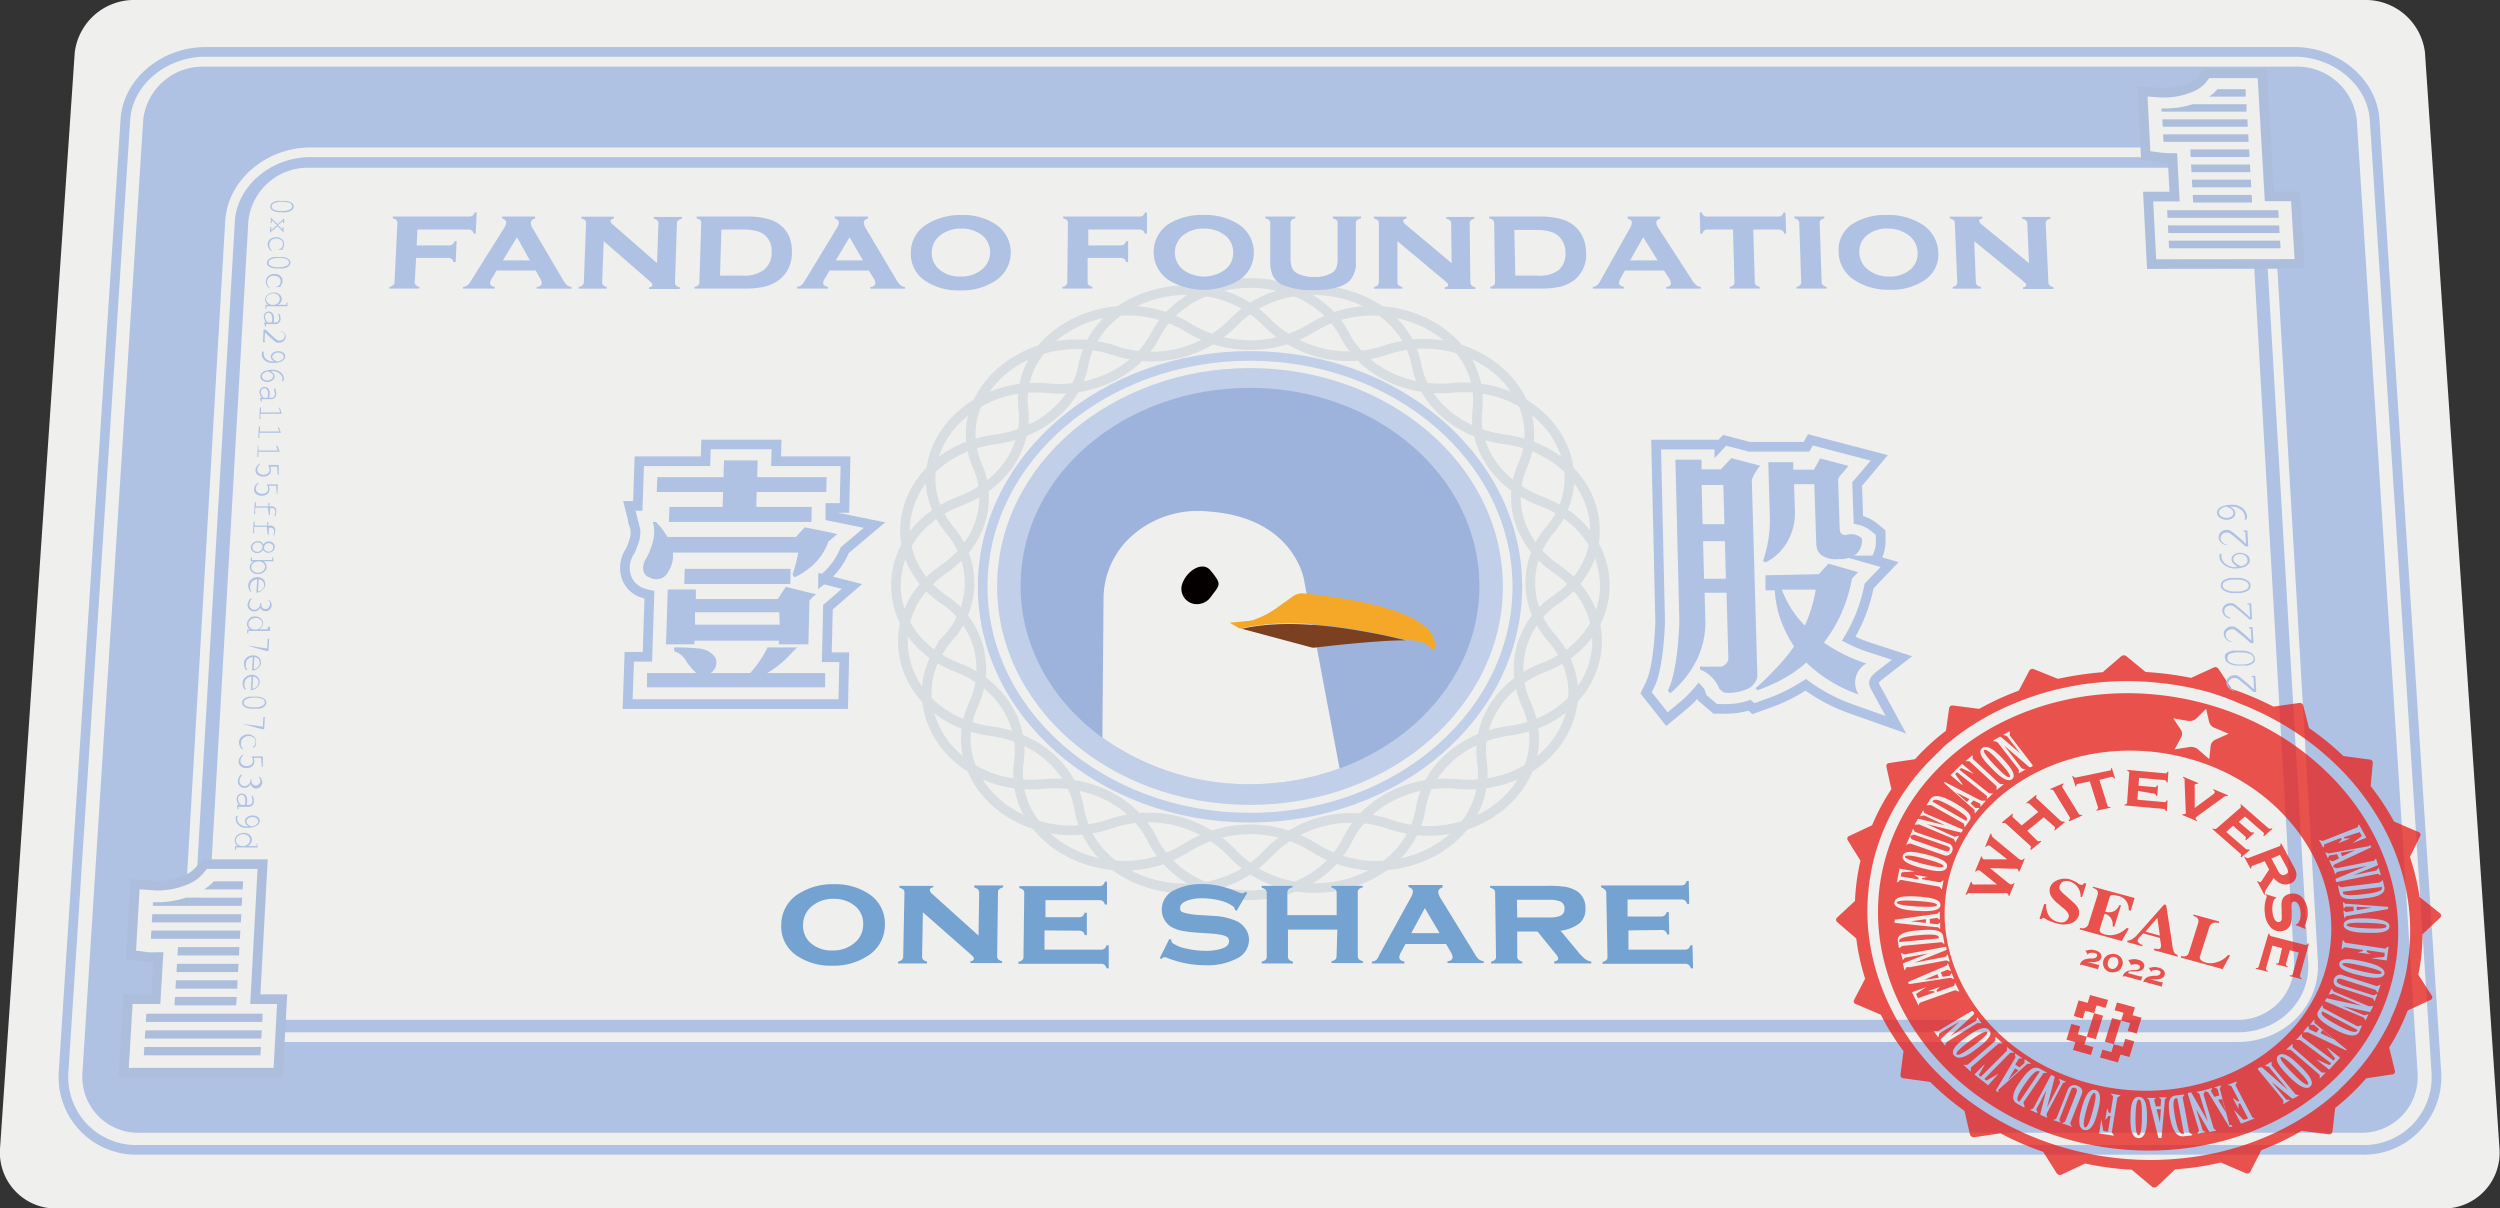 <svg xmlns="http://www.w3.org/2000/svg" viewBox="0 0 259.19 125.29">
    <rect x="0" y="0" width="259.19" height="125.29" fill="#333333" stroke="none"/>
    <defs>
        <style>.a9b38519-b764-497b-b5e4-aaa1be6dee9d,.f7c9f9d9-0c88-4ea2-936a-b5a6300e5ec1{fill:#efefee}.a98f8fdf-599f-428c-b809-bbcbfca402ce,.be56b7a5-0e8f-4c79-bc18-92537c81957e{fill:none}.be56b7a5-0e8f-4c79-bc18-92537c81957e{stroke:#afc2e3}.a98f8fdf-599f-428c-b809-bbcbfca402ce,.be56b7a5-0e8f-4c79-bc18-92537c81957e,.f7c9f9d9-0c88-4ea2-936a-b5a6300e5ec1{stroke-miterlimit:10}.b4d7c226-bf86-4479-b612-092dae0d39a8{fill:#afc2e3}.bc53baf6-d8b1-42ab-b33f-cf7f9ab8af37{fill:#e71f19}.a98f8fdf-599f-428c-b809-bbcbfca402ce{stroke:#d7dde0}.a0d0388e-d6e6-4ef8-9a73-24e09b2eca11{fill:#74a2d1}.f7c9f9d9-0c88-4ea2-936a-b5a6300e5ec1{stroke:#adbedd}.fc448fd8-1155-4dc5-be02-ef1180a991a7{fill:#adbedd}</style>
    </defs>
    <path class="a9b38519-b764-497b-b5e4-aaa1be6dee9d" d="M0 119.12 7.75 5.43A6.2 6.2 0 0 1 14.08 0h231a6.2 6.2 0 0 1 6.33 5.43l7.73 113.69a5.79 5.79 0 0 1-6 6.17H6a5.8 5.8 0 0 1-6-6.17Z" />
    <path class="be56b7a5-0e8f-4c79-bc18-92537c81957e" d="M14.43 119.21a7.55 7.55 0 0 1-7.85-7.89L13 12.38c.25-3.89 4-7 8.31-7h216.57c4.33 0 8.06 3.15 8.31 7l6.41 98.94a7.54 7.54 0 0 1-7.84 7.89Z" />
    <path class="b4d7c226-bf86-4479-b612-092dae0d39a8" d="M244.65 117.44H14.54a5.8 5.8 0 0 1-6-6.13l6.31-98.93a6.21 6.21 0 0 1 6.34-5.47H238a6.22 6.22 0 0 1 6.34 5.47l6.31 98.93a5.8 5.8 0 0 1-6 6.13Z" />
    <path d="M27.21 107.53c-4.58 0-8.1-3.51-7.84-7.8l4.48-76.81c.23-3.94 4-7.13 8.32-7.13H227c4.36 0 8.09 3.19 8.32 7.13l4.49 76.81c.25 4.29-3.27 7.8-7.85 7.8Z" style="stroke:#efefee;stroke-miterlimit:10;fill:none" />
    <path class="a9b38519-b764-497b-b5e4-aaa1be6dee9d" d="m21.34 99.73 4.41-76.81a6.2 6.2 0 0 1 6.34-5.53h195a6.21 6.21 0 0 1 6.34 5.53l4.41 76.81a5.79 5.79 0 0 1-6 6H27.31a5.79 5.79 0 0 1-5.97-6Z" />
    <g style="opacity:.76">
        <path class="bc53baf6-d8b1-42ab-b33f-cf7f9ab8af37" d="M252 103.66a.29.29 0 0 0 .12-.43l-1.4-2.18a21.38 21.38 0 0 0 .44-4.19l1.84-1.74a.3.3 0 0 0-.05-.45l-2.1-1.67a24.15 24.15 0 0 0-1-4.16l1.07-2.16a.3.3 0 0 0-.18-.42l-2.54-1.09a25.55 25.55 0 0 0-2.42-3.67l.22-2.4a.33.33 0 0 0-.32-.35l-2.73-.37a28.84 28.84 0 0 0-3.56-2.9l-.6-2.34a.37.37 0 0 0-.42-.26l-2.67.38a31.77 31.77 0 0 0-4.34-1.84L230 69.33a.4.4 0 0 0-.48-.13l-2.36 1.08a33.19 33.19 0 0 0-4.71-.61l-2-1.64a.42.42 0 0 0-.52 0L218 69.69a35.53 35.53 0 0 0-4.64.69l-2.49-1a.37.37 0 0 0-.47.14l-1.1 2.08a28.83 28.83 0 0 0-4.1 1.89l-2.74-.35a.34.34 0 0 0-.38.26l-.33 2.36a23.65 23.65 0 0 0-3.21 2.95l-2.7.4a.31.31 0 0 0-.27.36l.52 2.35a22 22 0 0 0-2 3.74l-2.39 1.12a.29.29 0 0 0-.14.42l1.33 2.14a21.34 21.34 0 0 0-.57 4.16l-1.87 1.74a.3.3 0 0 0 0 .44l2 1.72a23.2 23.2 0 0 0 .92 4.17l-1.15 2.2a.3.3 0 0 0 .17.42l2.61 1.11a23.92 23.92 0 0 0 2.35 3.77l-.32 2.47a.33.33 0 0 0 .31.35l2.77.38a28.61 28.61 0 0 0 3.56 3l.57 2.46a.39.39 0 0 0 .44.27l2.73-.4a31.21 31.21 0 0 0 4.42 1.92l1.4 2.22a.41.41 0 0 0 .5.14l2.44-1.15a31.19 31.19 0 0 0 4.84.64l2.08 1.75a.41.41 0 0 0 .52 0l1.9-1.79a29.6 29.6 0 0 0 4.74-.71l2.58 1.11a.36.36 0 0 0 .47-.14l1.15-2.25a28 28 0 0 0 4.17-2l2.81.36a.34.34 0 0 0 .39-.27l.28-2.46a23.34 23.34 0 0 0 3.21-3.07l2.71-.41a.3.3 0 0 0 .28-.36l-.6-2.43a21.86 21.86 0 0 0 1.92-3.84Zm-4.12 2c-.19.41-.39.82-.61 1.21a22.9 22.9 0 0 1-3.94 5.3c-.32.33-.66.66-1 1a25.64 25.64 0 0 1-5.7 3.89c-.43.23-.88.44-1.33.64a29.51 29.51 0 0 1-6.9 2.09c-.5.09-1 .16-1.5.22a30.92 30.92 0 0 1-7.39.06c-.51-.05-1-.12-1.54-.2a32 32 0 0 1-3.64-.79 30.47 30.47 0 0 1-3.49-1.19c-.47-.19-1-.4-1.4-.62a29.45 29.45 0 0 1-6.16-3.8c-.38-.3-.76-.63-1.13-1a26.54 26.54 0 0 1-4.56-5.25c-.27-.39-.51-.78-.75-1.19a23.94 23.94 0 0 1-2.54-6.14c-.11-.44-.22-.89-.3-1.33a21.19 21.19 0 0 1-.27-6.41 12 12 0 0 1 .18-1.32 20 20 0 0 1 .75-3.1 21.52 21.52 0 0 1 1.22-3c.2-.4.41-.81.64-1.19a22.86 22.86 0 0 1 4-5.13c.33-.33.67-.65 1-1a26.34 26.34 0 0 1 5.66-3.74c.43-.21.87-.41 1.31-.6a29.12 29.12 0 0 1 6.72-2c.5-.1 1-.17 1.49-.22a31.4 31.4 0 0 1 7.19-.05c.5.05 1 .11 1.5.19a31.42 31.42 0 0 1 3.54.75 28.72 28.72 0 0 1 3.42 1.26c.47.18.93.37 1.38.58a30.14 30.14 0 0 1 6.08 3.64c.4.3.78.62 1.14.94a26.53 26.53 0 0 1 4.6 5.07c.28.39.53.78.78 1.19a23.45 23.45 0 0 1 2.68 6c.14.44.24.88.34 1.33a21.45 21.45 0 0 1 .46 6.4 12 12 0 0 1-.14 1.33 19.67 19.67 0 0 1-.67 3.15 21.07 21.07 0 0 1-1.14 3Z" />
        <path class="bc53baf6-d8b1-42ab-b33f-cf7f9ab8af37" d="m206.31 90 1.88 1.53a1.14 1.14 0 0 0 .24.15.29.29 0 0 0 .34-.12h.09l-.53 1.31h-.1a.24.24 0 0 0-.17-.27 1.55 1.55 0 0 0-.29 0h-3.15a2.75 2.75 0 0 0-.5 0 .49.49 0 0 0-.24.17h-.1l.55-1.34h.1q0 .23.15.27a.89.89 0 0 0 .29 0h2.18l-1.63-1.31a.73.73 0 0 0-.23-.15.29.29 0 0 0-.33.12h-.1l.64-1.56h.1c0 .15.05.25.17.29a.79.79 0 0 0 .26 0h2.17l-1.66-1.3a.62.62 0 0 0-.2-.12.28.28 0 0 0-.18 0 .43.43 0 0 0-.16.13h-.1l.56-1.36h.1a.49.49 0 0 0 .08.28 1.71 1.71 0 0 0 .33.31l2.38 1.97a.75.75 0 0 0 .24.14.28.28 0 0 0 .34-.13h.09l-.55 1.35h-.1a.26.26 0 0 0-.18-.29 1.35 1.35 0 0 0-.28 0ZM211.89 84.73l-1.71 1.4 1 1a.33.33 0 0 0 .16.09.46.46 0 0 0 .21-.05l.08.07-1.09.9-.04-.14a.24.24 0 0 0 .06-.18.22.22 0 0 0-.08-.15L208 85.42a.35.35 0 0 0-.17-.09.52.52 0 0 0-.21 0l-.07-.07 1.08-.89.08.07a.32.32 0 0 0-.07.18.2.2 0 0 0 .09.15l.87.81 1.72-1.4-.88-.82a.24.24 0 0 0-.16-.08.47.47 0 0 0-.21 0l-.07.02 1.08-.88.07.07c0 .07-.07.12-.06.17a.2.2 0 0 0 .09.15l2.44 2.27a.4.4 0 0 0 .17.09.48.48 0 0 0 .21 0l.08.07-1.09.89.01-.13a.27.27 0 0 0 .06-.17.24.24 0 0 0-.09-.16ZM213.82 81.62l1.68 2.73a.22.22 0 0 0 .14.12.38.38 0 0 0 .22 0v.09l-1.33.59-.06-.09a.27.27 0 0 0 .12-.15s0-.1 0-.17L212.92 82a.29.29 0 0 0-.13-.12.53.53 0 0 0-.22 0v-.09l1.33-.58.05.08a.35.35 0 0 0-.12.15.24.24 0 0 0-.01.18ZM217.66 80.86l.83 2.65a.3.3 0 0 0 .1.14.42.42 0 0 0 .22 0v.09l-1.46.31v-.1a.27.27 0 0 0 .15-.12.19.19 0 0 0 0-.17l-.84-2.65-1.21.26a.27.27 0 0 0-.17.08.3.3 0 0 0 0 .18h-.1l-.34-1.07h.1a.31.31 0 0 0 .14.14.43.43 0 0 0 .2 0l3.42-.71a.24.24 0 0 0 .16-.08.39.39 0 0 0 0-.18h.09l.34 1.07h-.1a.29.29 0 0 0-.34-.15ZM221.66 82l-.06.91 2.71.24a.29.29 0 0 0 .19 0 .34.34 0 0 0 .11-.16h.11l-.07 1.1h-.11a.34.34 0 0 0-.09-.17.24.24 0 0 0-.18-.06l-4-.36v-.09a.42.42 0 0 0 .2-.07.21.21 0 0 0 .06-.16l.21-3a.27.27 0 0 0 0-.16.65.65 0 0 0-.19-.1v-.1l3.86.35a.42.42 0 0 0 .18 0 .35.35 0 0 0 .12-.16h.1l-.07 1.1h-.11a.26.26 0 0 0-.27-.24l-2.59-.23-.06.82 1.61.14a.29.29 0 0 0 .19 0 .34.34 0 0 0 .11-.16h.11l-.07 1.07h-.11a.3.3 0 0 0-.09-.17.3.3 0 0 0-.18-.07ZM227.54 83.77l1.86-1.38a.93.93 0 0 0 .2-.19c.05-.1 0-.2-.13-.3v-.09l1.52.64v.08a.64.64 0 0 0-.25 0 1.2 1.2 0 0 0-.28.17l-2.63 1.9a.75.75 0 0 0-.18.17c-.05.1 0 .2.14.29v.08l-1.55-.65.05-.08c.16 0 .27 0 .32-.09a.67.67 0 0 0 0-.23l-.12-3a1.46 1.46 0 0 0 0-.31.49.49 0 0 0-.16-.17v-.09l1.58.66-.05.08c-.17 0-.28 0-.32.11a.49.49 0 0 0 0 .27ZM231.52 85.61l-.72.64 2 1.73a.33.33 0 0 0 .17.08.34.34 0 0 0 .2 0l.08.07-.88.76-.07-.07a.38.38 0 0 0 .06-.17.26.26 0 0 0-.1-.16l-2.88-2.53.07-.07a.38.38 0 0 0 .21.06.28.28 0 0 0 .16-.07l2.43-2.11a.23.23 0 0 0 .08-.14.34.34 0 0 0-.06-.19l.07-.06 2.8 2.45a.4.4 0 0 0 .17.09.46.46 0 0 0 .21-.05l.08.06-.88.77-.08-.07a.22.22 0 0 0 0-.33l-1.89-1.65-.65.56 1.17 1a.27.27 0 0 0 .17.08.32.32 0 0 0 .2 0l.08.06-.85.75-.08-.07a.38.38 0 0 0 .06-.18.26.26 0 0 0-.1-.15ZM234.79 89.28l-1.23.47a.27.27 0 0 0-.14.1.26.26 0 0 0 0 .2h-.1l-.66-1.22h.1a.44.44 0 0 0 .17.12.26.26 0 0 0 .19 0l3.16-1.2a.27.27 0 0 0 .14-.1.38.38 0 0 0 0-.19h.1l1.22 2.27a3.47 3.47 0 0 1 .32.69 1.18 1.18 0 0 1 0 .49.9.9 0 0 1-.69.71 1.23 1.23 0 0 1-.86 0 1.87 1.87 0 0 1-.78-.6l-.67 1a2.08 2.08 0 0 0-.23.43.48.48 0 0 0 0 .29h-.09l-.74-1.39h.1c.09.1.17.13.24.1s.11-.08.18-.18l.73-1.12Zm.7-.27.68 1.26a1.09 1.09 0 0 0 .3.39.44.44 0 0 0 .47 0 .37.37 0 0 0 .27-.26 1.05 1.05 0 0 0-.16-.52l-.68-1.25Z" />
        <path class="bc53baf6-d8b1-42ab-b33f-cf7f9ab8af37" d="m239 96.31-1-.41.05-.08a.26.26 0 0 0 .19-.08 1.36 1.36 0 0 0 .25-.58 2.5 2.5 0 0 0 0-.77 1.72 1.72 0 0 0-.18-.58c-.13-.23-.28-.35-.47-.34a.26.26 0 0 0-.25.19 2.37 2.37 0 0 0 0 .68v.54a2.29 2.29 0 0 1-.19 1.12 1.1 1.1 0 0 1-.33.35 1.3 1.3 0 0 1-.63.2 1.29 1.29 0 0 1-1.09-.48 2.34 2.34 0 0 1-.53-1.32A3.53 3.53 0 0 1 235 93s0-.07 0-.09 0-.09-.1-.12v-.09l1.09.34v.08a.25.25 0 0 0-.16.08 1.32 1.32 0 0 0-.22.6 2.83 2.83 0 0 0 0 .82 2 2 0 0 0 .18.64c.12.23.27.34.46.33a.3.3 0 0 0 .3-.26 2.59 2.59 0 0 0 0-.58v-.54a3.07 3.07 0 0 1 0-.66 1 1 0 0 1 .13-.4.88.88 0 0 1 .38-.36 1.26 1.26 0 0 1 .56-.15 1.33 1.33 0 0 1 1.14.49 2.21 2.21 0 0 1 .48 1.18 3 3 0 0 1 0 .73 4.84 4.84 0 0 1-.25.82.37.37 0 0 0-.05.19s0 .09.1.14ZM236.59 98.3l-1-.26-.65 2.32a.31.31 0 0 0 0 .17.41.41 0 0 0 .17.13v.09l-1.24-.31v-.1a.31.31 0 0 0 .21 0 .24.24 0 0 0 .1-.15l1-3.39h.11a.24.24 0 0 0 .05.18.25.25 0 0 0 .17.09l3.43.88a.3.3 0 0 0 .19 0 .33.33 0 0 0 .14-.13h.11l-.92 3.3a.35.35 0 0 0 0 .18.41.41 0 0 0 .17.13v.09l-1.24-.32v-.09a.43.43 0 0 0 .22 0 .21.21 0 0 0 .09-.14l.62-2.22-.92-.24-.39 1.38a.24.24 0 0 0 0 .17.45.45 0 0 0 .16.13v.09l-1.21-.31v-.09a.51.51 0 0 0 .21 0 .24.24 0 0 0 .1-.15ZM215.71 93a1.64 1.64 0 0 0-.29-1 1.6 1.6 0 0 0-.85-.62c-.5-.12-.83 0-1 .37a.52.52 0 0 0 0 .5 2.76 2.76 0 0 0 .49.51l.91.81a2.25 2.25 0 0 1 .46.54 1.12 1.12 0 0 1 .08.84 1.31 1.31 0 0 1-.81.78 2.46 2.46 0 0 1-1.48 0 4.56 4.56 0 0 1-1-.38 1.12 1.12 0 0 1-.27-.16.21.21 0 0 0-.29.12l-.21-.06.49-1.55.21.06a1.87 1.87 0 0 0 .25 1.13 1.42 1.42 0 0 0 .89.67c.6.2 1 0 1.18-.46.08-.28-.12-.62-.62-1a4 4 0 0 1-.43-.37 2.91 2.91 0 0 1-.71-.73 1.17 1.17 0 0 1-.17-1 1.24 1.24 0 0 1 .64-.69 2 2 0 0 1 1.46-.13l.28.11a4.58 4.58 0 0 1 .5.27s0 .05.1.09l.23.09h.09c.09 0 .14-.06.22-.19l.24.06-.44 1.39ZM217 91.93l4.31 1.17-.41 1.32-.21-.06a1.38 1.38 0 0 0-1.21-1.5c-.45-.13-.7-.08-.75.13l-.47 1.52a1.22 1.22 0 0 0 .82 0 1.2 1.2 0 0 0 .64-.67h.18l-.69 2.22h-.18a1.24 1.24 0 0 0-.14-.79 1 1 0 0 0-.7-.53l-.5 1.6q-.06.41.54.54a2.07 2.07 0 0 0 1.11 0 2.54 2.54 0 0 0 1.15-.67l.21.06-.72 1.29-4.37-1.2.05-.16a.67.67 0 0 0 .83-.3l1-3.17c.07-.34-.11-.57-.53-.68ZM225.78 99.19l-2.47-.68v-.15h.21c.32.09.49 0 .52-.22s-.06-.49-.11-.9l-1.72-.47a4.07 4.07 0 0 0-.41.43.83.83 0 0 0-.19.33q0 .18.42.42h.12l-.05.15-1.55-.42v-.16c.3 0 .62-.16 1-.57l2.82-3.18.21.06.62 4a3.24 3.24 0 0 0 .14.74.56.56 0 0 0 .41.42ZM223.93 97l-.27-1.84-1.22 1.43ZM230.43 100.47l-4.32-1.19v-.16c.41.1.68 0 .81-.31l1-3.18c.06-.34-.11-.56-.51-.67v-.15l2.65.72v.16c-.5-.11-.83 0-1 .4l-1 3.13c0 .23.14.42.58.56a1.84 1.84 0 0 0 1.09 0A2.35 2.35 0 0 0 231 99l.21.05ZM216.27 99.69l1.25.34a.08.08 0 0 0 .07 0h.06l-.15.49h-.05a.08.08 0 0 0 0-.07.09.09 0 0 0-.06 0l-1.58-.43h-.11l-.06.06a.81.81 0 0 0 0-.09 1 1 0 0 1 .13-.26.91.91 0 0 1 .44-.28 4 4 0 0 1 .47-.08h.28a1 1 0 0 0 .3-.07.31.31 0 0 0 .14-.16.22.22 0 0 0 0-.21.58.58 0 0 0-.25-.13.9.9 0 0 0-.43 0c-.14 0-.22.07-.24.13a.26.26 0 0 0 0 .09l-.28-.48a.25.25 0 0 0 .08 0h.09a1.35 1.35 0 0 1 .89 0 1 1 0 0 1 .5.3.48.48 0 0 1 .09.46.55.55 0 0 1-.33.35 1.44 1.44 0 0 1-.42.1h-.43a.73.73 0 0 0-.25 0 .47.47 0 0 0-.15-.06ZM219.34 98.93a1 1 0 0 1 .6.41.87.87 0 0 1 .08.78 1.11 1.11 0 0 1-.13.27 1.07 1.07 0 0 1-.2.22.9.9 0 0 1-.45.18 1.21 1.21 0 0 1-.46 0 1 1 0 0 1-.6-.41.91.91 0 0 1-.12-.31 1 1 0 0 1 0-.46.94.94 0 0 1 .34-.5.93.93 0 0 1 .44-.19 1.06 1.06 0 0 1 .5.01Zm-.09.3a.45.45 0 0 0-.43.08.63.63 0 0 0-.26.38.66.66 0 0 0 0 .46.48.48 0 0 0 .33.29.5.5 0 0 0 .43-.08.74.74 0 0 0 .26-.38.63.63 0 0 0 0-.47.44.44 0 0 0-.33-.28ZM220.63 100.89l1.24.34h.24l-.15.49a.12.12 0 0 0 0-.07.09.09 0 0 0-.06 0l-1.59-.44h-.11a.11.11 0 0 0-.06.06h-.05v-.08a.7.7 0 0 1 .13-.26.86.86 0 0 1 .44-.28 2.46 2.46 0 0 1 .46-.08h.28a.79.79 0 0 0 .3-.08.25.25 0 0 0 .14-.16.21.21 0 0 0 0-.2.53.53 0 0 0-.25-.14 1 1 0 0 0-.43 0c-.14 0-.22.07-.24.14V100l-.28-.49a.2.2 0 0 0 .08 0h.09a1.42 1.42 0 0 1 .89 0 .86.86 0 0 1 .5.3.48.48 0 0 1 .09.46.55.55 0 0 1-.33.35 1.8 1.8 0 0 1-.41.09h-.8a.61.61 0 0 0-.12.18ZM222.81 101.49l1.24.34a.11.11 0 0 0 .08 0h.11l-.15.49h-.05a.12.12 0 0 0 0-.07.09.09 0 0 0-.06 0l-1.59-.44a.23.23 0 0 0-.11 0 .11.11 0 0 0-.06.06.22.22 0 0 1 0-.08.7.7 0 0 1 .12-.26.87.87 0 0 1 .45-.28 2.31 2.31 0 0 1 .46-.08h.28a.79.79 0 0 0 .3-.08.25.25 0 0 0 .14-.16.2.2 0 0 0 0-.2.46.46 0 0 0-.25-.14 1 1 0 0 0-.43 0c-.14 0-.22.07-.24.14a.2.2 0 0 0 0 .08l-.28-.48a.15.15 0 0 0 .08 0h.09a1.42 1.42 0 0 1 .89 0 .86.86 0 0 1 .5.3.46.46 0 0 1 .09.45.54.54 0 0 1-.33.36 1.8 1.8 0 0 1-.41.09h-.69a.37.37 0 0 0-.18-.04ZM225.63 113.87c-.25 0-.44.26-.12 2 .29 1.52.56 1.71.81 1.68h.11l-.69-3.67ZM200.86 101l-1.4.6 1.55-.23-.13-.34-.02-.03ZM230 114.08l.77 1.27-.37-1.39-.4.04v.08ZM224 115h-.41l.34 1.39.1-1.41-.03.02ZM242.9 92.54c0 .22.32.39 2.23.16 1.67-.2 1.86-.43 1.81-.65v-.1l-4 .49ZM217.14 113.31c-.19 0-.45.38-.84 1.8-.33 1.22-.32 1.72-.13 1.77s.44-.39.77-1.61c.39-1.42.38-1.92.2-1.96ZM208.35 80.56c.14-.1-.09-.54-1.14-1.66-.9-1-1.35-1.24-1.49-1.14s.09.53 1 1.49c1.04 1.12 1.49 1.41 1.63 1.31ZM211.39 111.08c-.21-.12-.54 0-1.53 1.41-.86 1.28-.78 1.58-.57 1.7h.1l2.1-3.11ZM242.84 88.77l1.34-.63-1.52.27.15.33a.06.06 0 0 0 .03.03ZM221.76 114c-.19 0-.34.46-.36 1.94 0 1.27.12 1.75.31 1.76s.34-.46.35-1.73c.02-1.49-.06-1.97-.3-1.97ZM208.91 110.76l-.73 1.22 1.09-1ZM203.94 83.13l.24-.28-1.37-.69 1.12 1s0-.02.01-.03ZM203.9 85c.13-.18 0-.47-1.6-1.4-1.44-.81-1.76-.76-1.89-.58l-.06.09 3.49 2ZM206 107c-.13-.13-.62.07-1.88 1-1.07.79-1.38 1.18-1.25 1.32s.61-.08 1.68-.87c1.28-.95 1.59-1.34 1.45-1.45ZM244.38 94.36l1.52-.26-1.57-.1v.35s.02.02.05.01ZM199.64 95.3l-1.55.22 1.58.16v-.35s-.01-.03-.03-.03ZM201 97.19c0-.22-.31-.4-2.23-.22-1.69.16-1.9.39-1.86.61v.09l4.09-.38Z" />
        <path class="bc53baf6-d8b1-42ab-b33f-cf7f9ab8af37" d="M228.57 72.94c-14.16-3.83-28.86 2.94-32.85 15.23-4.05 12.45 4.37 26 18.84 30s29.51-3.07 33.23-15.71c3.68-12.46-4.99-25.67-19.22-29.52Zm18.81 25.34.2-.14h.06l-.19 1.43h-.06l-1.58-.23h.05l1.23-.12a.15.15 0 0 0 .14-.13v-.31l-1.85-.27v.12a.09.09 0 0 0 0 .07l.41.24-1.34-.2.48-.13h.06v-.12l-1.78-.27h-.18l-.21.18h-.06l.12-.91h.06l.16.2a.27.27 0 0 0 .17.07l3.82.56a.24.24 0 0 0 .29-.04Zm-.17 2.67c-.16.65-1.49.42-2.39.21-1.18-.27-2.44-.63-2.28-1.29s1.45-.42 2.63-.15c.89.2 2.19.58 2.04 1.28Zm.52-4.91c0 .68-1.32.7-2.24.67-1.2 0-2.51-.16-2.51-.83s1.29-.7 2.49-.66c.91.04 2.25.16 2.26.78ZM247.6 94v.2l-.06.06-4.18.7a.26.26 0 0 0-.16.07l-.15.17-.1-.8h.06l.19.15a.16.16 0 0 0 .13 0l.65-.11a.06.06 0 0 0 .05-.06L244 94h-.71a.14.14 0 0 0-.11 0l-.13.13s-.05.06-.07.06l-.08-.64h.07l.19.15a.42.42 0 0 0 .16 0l4.3.32s-.03-.02-.02-.02Zm-.61-2.7v-.05a.05.05 0 0 1 .05 0l.16.73c.12.55-.41 1-2 1.15-2 .25-2.53 0-2.65-.58l-.16-.73h.07l.21.15a.4.4 0 0 0 .19 0l3.77-.46a.21.21 0 0 0 .16-.08Zm-1.25-3.69.09.2-.05.06-3.69 1.73a.22.22 0 0 0-.14.1l-.08.2h.08l.21.1a.4.4 0 0 0 .19 0l3.69-.75a.24.24 0 0 0 .16-.08l.13-.17.21.65s0 .06-.08.08l-2.46 1 2.28-.46a.24.24 0 0 0 .15-.08l.14-.19h.05c.05 0 0 0 0 0l.23.72h-.08l-.22-.1a.27.27 0 0 0-.18 0l-4.07.82a.1.1 0 0 1-.09 0l-.07-.23s0-.11.12-.14l3.12-1.3-3 .61a.2.2 0 0 0-.14.08l-.14.19-.23-.71h-.05l-.34-.75h.07l.22.09a.15.15 0 0 0 .13 0l.58-.27v-.06l-.18-.39a.06.06 0 0 0-.06 0l-.67.12a.14.14 0 0 0-.1.06l-.08.15s0 .07-.05.08l-.27-.6h.07l.23.09a.33.33 0 0 0 .17 0l4.15-.75a.06.06 0 0 1 .05-.11Zm-5.35-.53h.07l.25.08a.28.28 0 0 0 .18 0l3.42-1.35a.19.19 0 0 0 .14-.1l.08-.22h.05l.73 1.31v.06l-1.42.56.91-.69a.13.13 0 0 0 0-.18l-.16-.28-1.64.53.06.12a.1.1 0 0 0 .08 0h.54l-1.19.47h-.05c-.05 0 0 0 0 0l.32-.33a.08.08 0 0 0 0-.08l-.07-.11-1.59.63c-.07 0-.12 0-.13.11l-.06.25h-.06l-.46-.84s-.02.06 0 .05Zm-13.54-12.34a1.06 1.06 0 0 0 .87-.26l1-1 .31 1.34a.91.91 0 0 0 .59.65l1.44.6-1.37.61a.84.84 0 0 0-.5.66l-.14 1.36-1.16-1a1.12 1.12 0 0 0-.9-.25l-1.53.24.65-1.21a.77.77 0 0 0 0-.81l-.8-1.2Zm-20.15 2 .62-.35h.12l2 1.71-1.33-1.73a.2.2 0 0 0-.14-.1l-.25-.06h-.08l.68-.38h.05v.27a.23.23 0 0 0 0 .15l2.37 3.08v.08l-.21.13a.21.21 0 0 1-.2-.06l-2.54-2.18 1.77 2.3a.25.25 0 0 0 .15.1l.24.06a.11.11 0 0 1 .08 0l-.68.39h-.05c-.05 0 0 0 0-.07v-.21a.22.22 0 0 0-.06-.16L207.13 77a.27.27 0 0 0-.15-.1l-.23-.06h-.07s-.01-.08.02-.1Zm-1.18.8c.58-.4 1.49.46 2.08 1.08.76.82 1.53 1.75 1 2.16s-1.47-.44-2.24-1.26c-.63-.62-1.42-1.52-.84-1.98Zm-1.05.78h.05V78.61a.2.2 0 0 0 .09.14l2.66 2.46a.23.23 0 0 0 .16.08h.33l-.71.58H207V81.58a.2.2 0 0 0-.09-.15L204.26 79a.23.23 0 0 0-.16-.08h-.33Zm-1.06.87 1.19 1h-.06l-1.15-.54a.09.09 0 0 0-.1 0l-.15.15 3 2.38a.26.26 0 0 0 .16.07h.34c.02 0 0 0 0 0l-.65.62V82.58c0-.05 0-.09-.09-.14l-3-2.38-.16.15a.08.08 0 0 0 0 .09l.72 1v.06h-.05l-1.19-1Zm-1.86 1.89h.09l3.73 1.92a.33.33 0 0 0 .18 0h.31v.05l-.54.61a.08.08 0 0 1 0-.07v-.2s0-.07-.08-.09l-.59-.3h-.07l-.28.31.5.45a.21.21 0 0 0 .11 0H205.21v.05l-.43.49h-.06a.12.12 0 0 1 0-.07v-.21c0-.05-.05-.09-.09-.12l-3.05-2.7v-.07Zm-1.42 1.76c.33-.46 1.05-.44 2.44.35 1.75 1 1.92 1.47 1.59 1.93l-.44.61h-.05c-.05 0 0 0 0-.06l-.06-.23a.23.23 0 0 0-.12-.12l-3.26-1.84a.25.25 0 0 0-.18 0h-.32Zm-1.3 2.06h.13l2.7.66-2.12-1a.23.23 0 0 0-.18 0l-.25.06h-.08l.37-.64v.06l.09.2a.27.27 0 0 0 .14.11l3.86 1.65v.08l-.11.2s-.11.06-.2 0l-3.42-.84 2.83 1.29a.32.32 0 0 0 .19 0l.24-.06h.08l-.36.64h-.05c-.05 0 0 0 0-.06l-.09-.2a.27.27 0 0 0-.14-.11L199 85.49a.31.31 0 0 0-.19 0h-.23a.11.11 0 0 1-.08 0Zm-.83 1.83h.05l.1.22a.28.28 0 0 0 .15.1l3.22 1.13c.26.09.51.15.61-.09s-.13-.32-.39-.41l-3.23-1.13a.4.4 0 0 0-.18 0l-.24.1a.07.07 0 0 1-.06 0l.29-.7h.05c.05 0 0 0 0 0l.1.22a.3.3 0 0 0 .15.1l3.38 1.17a.59.59 0 0 1 .39.82.67.67 0 0 1-.9.39l-3.38-1.18a.24.24 0 0 0-.18 0l-.24.1a.06.06 0 0 1-.06 0Zm1.65 1.84c1.16.3 2.4.69 2.2 1.34s-1.47.38-2.63.08c-.88-.23-2.14-.63-1.95-1.27s1.45-.38 2.33-.15Zm-2.72 2.77-.21.13h-.06l.27-1.41h.06l1.56.28h-.05l-1.23.09a.14.14 0 0 0-.15.12l-.06.31 1.83.32v-.19l-.39-.25s-.05 0 0-.05l1.32.23-.49.11a.06.06 0 0 0-.06 0v.12l1.76.31h.19l.22-.17h.06c.06 0 0 0 0 0l-.17.89h-.05l-.15-.19a.23.23 0 0 0-.17-.08l-3.78-.67a.29.29 0 0 0-.3.1Zm-.49 2.2c0-.67 1.37-.65 2.28-.6 1.19.08 2.49.23 2.46.9s-1.33.66-2.53.59c-.96-.06-2.3-.22-2.26-.89Zm0 2v-.2h.07l4.22-.59a.22.22 0 0 0 .17-.06l.16-.16h.05v.8h-.06l-.18-.15a.16.16 0 0 0-.13 0l-.66.09v.47h.05l.7.08a.2.2 0 0 0 .11 0l.14-.13.07-.06v.65h-.06l-.19-.15a.28.28 0 0 0-.16 0l-4.29-.45s-.06-.07-.06-.1Zm.43 2.76-.11-.74c-.09-.56.47-1 2.09-1.1 2-.2 2.53.09 2.62.66l.12.73h-.06l-.21-.15a.29.29 0 0 0-.19 0l-3.81.36a.22.22 0 0 0-.17.07Zm.74 2.13-.15.17-.18-.66s0-.07.09-.09l2.52-1-2.31.43a.24.24 0 0 0-.16.08l-.14.19-.2-.72a.09.09 0 0 1 .07 0l.22.1a.39.39 0 0 0 .19 0l4.12-.77h.08l.07.23s0 .1-.13.14l-3.19 1.27 3.08-.58a.17.17 0 0 0 .15-.08l.15-.18h.05c.05 0 0 0 0 0l.2.73a.15.15 0 0 1-.07 0l-.22-.1a.24.24 0 0 0-.19 0l-3.74.7a.24.24 0 0 0-.36.18Zm.3 1.62-.08-.2.05-.07 3.83-1.63c.05 0 .11-.06.13-.11l.1-.2.31.77v.05h-.06l-.22-.1a.12.12 0 0 0-.13 0l-.6.25s-.05 0 0 .07l.16.39.7-.1a.15.15 0 0 0 .09-.06l.09-.16s0-.06.06-.07l.24.61a.09.09 0 0 1-.08 0l-.22-.1a.33.33 0 0 0-.17 0l-4.23.65s-.01.08-.02.05ZM199 104l-.09.22v.05l-.66-1.35v-.06l1.46-.52-1 .67a.12.12 0 0 0 0 .18l.14.3 1.71-.61-.06-.12a.07.07 0 0 0-.07 0h-.48a.08.08 0 0 1-.06 0l1.23-.44-.34.33a.06.06 0 0 0 0 .07l.06.12 1.64-.59a.19.19 0 0 0 .14-.1l.07-.26.42.85v.05h-.07l-.25-.1a.31.31 0 0 0-.19 0l-3.53 1.26a.27.27 0 0 0-.07.05Zm2.68 4.32v.06c0 .06 0 0-.05 0l-.44-.57s0-.07.05-.11l1.9-1.77-2 1.16a.22.22 0 0 0-.11.13l-.05.23v.06c0 .06 0 0-.05 0l-.48-.63h.32a.37.37 0 0 0 .18 0l3.48-2.07h.09l.16.2s0 .11-.06.17l-2.41 2.24 2.6-1.55a.17.17 0 0 0 .1-.13l.06-.22v-.06l.49.63h-.32a.25.25 0 0 0-.18 0l-3.07 1.91a.27.27 0 0 0-.11.13Zm.93 1.12c-.51-.53.45-1.33 1.15-1.85.91-.67 1.95-1.34 2.46-.81s-.44 1.32-1.35 2c-.65.52-1.72 1.22-2.22.68Zm1.66 1.61-.71-.65h.33a.26.26 0 0 0 .17-.07l2.73-2.35a.21.21 0 0 0 .08-.15V107.53a.06.06 0 0 1 .06 0l.71.65h-.34a.26.26 0 0 0-.16.07l-2.73 2.36a.19.19 0 0 0-.08.14v.31l-.02.01Zm1.86 1.47-1.43-1.12 1.05-1.06v.06l-.57 1a.07.07 0 0 0 0 .09l.19.14L208 109a.18.18 0 0 0 .07-.15v-.24a.06.06 0 0 1 0-.06l.76.59h-.34a.21.21 0 0 0-.15.08l-2.61 2.64.18.14a.09.09 0 0 0 .1 0l1.08-.63h.06Zm1 .7-.19-.13a.06.06 0 0 1 0-.08l2-3.34a.24.24 0 0 0 0-.16l-.05-.21a.08.08 0 0 1 0-.07s0 0 .06 0l.74.5h-.31s-.07 0-.1.07l-.32.52v.07l.38.26a.07.07 0 0 0 .06 0l.49-.44a.13.13 0 0 0 0-.1v-.27h.06l.6.4v.05h-.33a.28.28 0 0 0-.13.09l-3 2.69a.08.08 0 0 1 .07.17Zm2.72 1.6-.73-.4c-.56-.31-.58-1 .26-2.2 1.05-1.56 1.6-1.7 2.16-1.39l.73.4h-.33a.18.18 0 0 0-.13.11l-2 2.9a.17.17 0 0 0 0 .16l.07.24v.2Zm2.32.79.07.21v.07l-.7-.31v-.12l.61-2.42-1 1.9a.16.16 0 0 0 0 .16l.09.22v.07c0 .02 0 0-.05 0l-.77-.34h.07l.22-.09a.2.2 0 0 0 .13-.11l1.79-3.38h.08l.25.11c.05 0 .07.09.05.17l-.78 3.07 1.33-2.52a.17.17 0 0 0 0-.17l-.08-.22a.09.09 0 0 1 0-.07l.76.34h-.07l-.23.08a.23.23 0 0 0-.12.12l-1.62 3.07a.21.21 0 0 0 0 .18Zm2.48 1.14-.93-.31h.05l.25-.08a.33.33 0 0 0 .11-.14l1.13-2.88c.09-.24.15-.46-.14-.55s-.37.11-.46.34l-1.13 2.87a.25.25 0 0 0 0 .17l.13.22-.83-.28a.07.07 0 0 1 .05 0l.25-.09a.23.23 0 0 0 .1-.13l1.19-3a.69.69 0 0 1 .92-.33c.48.16.63.49.51.82l-1.19 3a.2.2 0 0 0 0 .17l.12.21v.06c0 .06-.08-.04-.1-.05ZM202.35 90c2.94-9.18 13.9-14.24 24.46-11.38s17 12.71 14.26 22-13.88 14.62-24.67 11.63S199.38 99.24 202.35 90Zm13.74 27.16c-.75-.19-.52-1.37-.3-2.16.28-1 .67-2.14 1.42-2s.53 1.34.24 2.38c-.21.82-.6 1.96-1.36 1.77Zm3.2.61-1.65-.26v-.06l.22-1.41.18 1.11a.15.15 0 0 0 .14.13l.37.06.26-1.64h-.14a.06.06 0 0 0-.07 0l-.28.36a.05.05 0 0 1-.05 0l.19-1.18.16.45a.06.06 0 0 0 .06.05h.14l.25-1.57v-.17l-.21-.2v-.06c0-.06 0 0 0 0l1 .17-.05.05-.21.13a.17.17 0 0 0-.09.14l-.55 3.4a.17.17 0 0 0 0 .16l.16.2v.06c0 .06.19.08.17.07Zm2.42.22c-.78 0-.85-1.25-.83-2.07 0-1.07.11-2.24.89-2.2s.83 1.21.82 2.29c-.01.81-.11 1.99-.88 1.99Zm2.35 0h-.24l-.06-.06-.93-3.81a.2.2 0 0 0-.08-.15l-.2-.14H223.52l-.16.16a.14.14 0 0 0 0 .12l.14.59a.07.07 0 0 0 .07 0h.43l.05-.63a.12.12 0 0 0 0-.1l-.15-.13s-.07 0-.07-.07h.78v.06l-.17.16a.2.2 0 0 0 0 .15l-.34 3.86h-.04Zm3.16-.27-.83.09c-.64.07-1.12-.44-1.4-1.9-.34-1.84 0-2.27.6-2.34l.83-.09h.05v.06l-.16.18a.2.2 0 0 0 0 .17l.64 3.42a.23.23 0 0 0 .09.15l.22.14h.06l-.1.13Zm4.21-.94-.22.06h-.08l-2.13-3.49a.33.33 0 0 0-.13-.13l-.23-.08a.09.09 0 0 1-.06 0 .08.08 0 0 1 0 .05l-.1.2a.18.18 0 0 0 0 .16l1 3.37a.28.28 0 0 0 .11.15l.2.13h.06l-.74.15s-.08 0-.1-.08l-1.32-2.27.64 2.09a.22.22 0 0 0 .1.13l.23.14h.06l-.82.16h-.05c-.05 0 0 0 0-.06l.11-.19a.25.25 0 0 0 0-.17l-1.14-3.71v-.07l.26-.06c.06 0 .12 0 .17.12l1.65 2.88-.85-2.77a.22.22 0 0 0-.1-.14l-.22-.13h-.06l.81-.17.86-.26v.06l-.1.19a.14.14 0 0 0 0 .12l.33.54a.08.08 0 0 0 .08 0l.44-.13-.16-.62a.18.18 0 0 0-.08-.09l-.18-.08s-.08 0-.09-.05l.69-.2a.25.25 0 0 1 0 .07l-.11.2a.21.21 0 0 0 0 .15l1 3.79a.05.05 0 0 1 .27.05Zm2.47-.88-1.5.58a.06.06 0 0 1-.07 0l-.69-1.32a.08.08 0 0 1 .06 0l.83.87a.2.2 0 0 0 .21.05l.33-.13-.81-1.54h-.13a.06.06 0 0 0-.05.06v.49l-.58-1.1h.06l.4.31a.08.08 0 0 0 .08 0h.13l-.78-1.48a.21.21 0 0 0-.13-.13l-.29-.07h-.07c-.01 0 0 0 0 0l1-.36v.07l-.1.21a.18.18 0 0 0 0 .17l1.67 3.18c0 .07.07.11.13.13l.26.09h.06c.06 0 .01-.08-.02-.07Zm3.87-2h-.12l-2.14-1.73 1.45 1.76a.24.24 0 0 0 .15.1h.34c.02 0 0 0 0 0l-.67.42h-.05V114.16a.23.23 0 0 0-.06-.16l-2.58-3.13a.06.06 0 0 1 0-.09l.22-.13h.2l2.69 2.35-1.93-2.34a.29.29 0 0 0-.16-.09l-.25-.06a.11.11 0 0 1-.08 0l.68-.42h.05v.28a.2.2 0 0 0 .06.16l2.35 2.85a.31.31 0 0 0 .15.1l.24.06a.12.12 0 0 1 .08 0Zm1.73-1.23c-.57.44-1.55-.43-2.18-1.06-.82-.82-1.65-1.76-1.08-2.2s1.52.41 2.34 1.23c.63.61 1.48 1.57.92 2.01Zm1-.85a.17.17 0 0 1 0-.07v-.24a.17.17 0 0 0-.09-.14l-2.85-2.46a.23.23 0 0 0-.17-.08H237l.69-.62a.17.17 0 0 1 0 .07v.23a.19.19 0 0 0 .09.15l2.84 2.46a.27.27 0 0 0 .17.08h.34Zm1-.94h-.05l-1.26-1a.07.07 0 0 1 .06 0l1.21.53h.1l.14-.16-3.15-2.36a.31.31 0 0 0-.18-.07h-.33l.62-.66v.3a.22.22 0 0 0 .11.13l3.16 2.37.15-.16a.08.08 0 0 0 0-.09l-.79-1v-.05c0-.05 0 0 .05 0l1.27 1Zm1.76-2h-.09l-3.9-1.85a.33.33 0 0 0-.19 0h-.24a.09.09 0 0 1-.07 0l.51-.65h.06c.06 0 0 0 0 .06l.05.21s0 .07.09.09l.61.29a.08.08 0 0 0 .08 0l.26-.34-.53-.44a.14.14 0 0 0-.11 0h-.2a.33.33 0 0 1-.1 0l.41-.52h.05a.08.08 0 0 1 0 .07v.22a.21.21 0 0 0 .11.12l3.24 2.69v.07Zm1.31-1.86c-.31.48-1 .49-2.49-.28-1.82-1-2-1.46-1.71-1.94l.41-.63v.06l.07.22c0 .06.06.1.13.13l3.38 1.8a.34.34 0 0 0 .19 0l.25-.06h.07v.05Zm1.16-2.11h-.13l-2.75-.6 2.2.93a.39.39 0 0 0 .18 0l.24-.07h.08c.08 0 0 0 0 0l-.32.67v-.06l-.11-.2a.28.28 0 0 0-.14-.12l-3.91-1.64s-.06-.05 0-.08l.1-.21s.1-.06.2 0l3.48.75-2.92-1.23a.23.23 0 0 0-.18 0l-.25.06a.09.09 0 0 1-.07 0l.33-.67v.06l.11.2a.28.28 0 0 0 .14.12l3.55 1.49a.32.32 0 0 0 .19 0H246.05c.07 0 0 0 0 0Zm-3.06-2.8 3.31 1.06a.29.29 0 0 0 .18 0l.24-.11h.07l-.26.72h-.05l-.12-.22a.28.28 0 0 0-.16-.1l-3.47-1.11a.62.62 0 0 1-.43-.82.66.66 0 0 1 .88-.43l3.47 1.11a.24.24 0 0 0 .18 0l.24-.11h.06l-.29.81h-.05l-.12-.22a.28.28 0 0 0-.16-.1l-3.31-1.06c-.26-.09-.51-.14-.6.1s.2.37.47.46Z" />
        <path class="bc53baf6-d8b1-42ab-b33f-cf7f9ab8af37" d="M240.72 104.94c-.12.19 0 .48 1.69 1.38 1.5.8 1.83.73 2 .55v-.09l-3.63-1.93ZM238.19 110.91c-1.13-1.13-1.6-1.41-1.73-1.31s.12.56 1.25 1.69c1 1 1.43 1.25 1.57 1.14s-.12-.55-1.09-1.52ZM199.31 89.55c1.59.41 2.14.43 2.19.28s-.43-.41-2-.82c-1.36-.36-1.91-.37-2-.21s.5.4 1.81.75ZM243.29 95.89c0 .16.54.31 2.19.36 1.41.06 1.94 0 1.94-.22s-.54-.3-1.95-.35c-1.65-.06-2.18.05-2.18.21ZM200.82 93.82c0-.16-.52-.32-2.17-.42-1.4-.09-1.94 0-2 .16s.52.32 1.93.41c1.69.1 2.23.03 2.24-.15ZM245.05 100.16c-1.61-.37-2.16-.37-2.2-.22s.45.41 2.07.78c1.38.32 1.94.32 2 .16s-.48-.4-1.87-.72ZM240.79 106.82l-.22.29 1.42.67-1.19-1s0 .03-.01.04ZM218.55 103.67l-.25.82-.93-.26-.26.81-.93-.25-.25.81-.93-.26.5-1.62.94.25.25-.81 1.86.51z" />
        <path class="bc53baf6-d8b1-42ab-b33f-cf7f9ab8af37" d="m216.35 107.48.93.26.76-2.44-.93-.26-.76 2.44zM219.15 108.26l-.93-.26.75-2.45.94.26-.76 2.45z" />
        <path class="bc53baf6-d8b1-42ab-b33f-cf7f9ab8af37" d="m222.03 105.51-.51 1.63-.93-.25.25-.82-.93-.26.25-.81-.93-.26.25-.81 1.86.51-.25.82.94.25zM217.03 108.56l-.25.82-1.87-.52.26-.81-.93-.26.51-1.63.93.25-.26.82.93.26-.25.81.93.26zM221.27 107.96l-.5 1.63-.93-.26-.26.82-1.86-.51.25-.82.93.26.25-.82.94.26.25-.82.93.26z" />
    </g>
    <path class="a98f8fdf-599f-428c-b809-bbcbfca402ce" d="M139.45 34.79c1.92 3.66 6.41 5.87 11.09 5.43 9.32-.87 15.6 8.19 10.13 14.75a8.42 8.42 0 0 0 .19 11.14c5.76 6.69-.29 16.08-9.85 15.17-4.79-.45-9.35 1.86-11.27 5.72-3.87 7.75-16.43 7.75-20.29 0-1.92-3.86-6.48-6.17-11.27-5.72-9.56.91-15.62-8.48-9.85-15.17A8.41 8.41 0 0 0 98.51 55c-5.46-6.56.82-15.62 10.14-14.75 4.68.44 9.17-1.77 11.09-5.43 3.8-7.3 15.91-7.3 19.71-.03Z" />
    <path class="a98f8fdf-599f-428c-b809-bbcbfca402ce" d="M123.23 34A12.33 12.33 0 0 0 136 34c7.51-4.7 18.08.46 17.17 8.43-.46 4 2.19 7.87 6.55 9.51 8.72 3.28 8.94 13.93.28 17.27-4.35 1.68-6.93 5.63-6.36 9.8 1.15 8.35-9.64 13.85-17.46 8.84a12.42 12.42 0 0 0-13.1 0c-7.81 5-18.6-.49-17.45-8.84.57-4.17-2-8.12-6.36-9.8-8.66-3.34-8.44-14 .28-17.27 4.36-1.64 7-5.5 6.55-9.51-.95-7.98 9.61-13.14 17.13-8.43Z" />
    <path class="a98f8fdf-599f-428c-b809-bbcbfca402ce" d="M146.86 37.83c.76 4 4.45 7.1 9.13 7.72 9.33 1.24 12.71 11.43 5.41 16.56A8.65 8.65 0 0 0 158.23 73c3.59 7.78-5.13 15.51-14.14 12.46a12.07 12.07 0 0 0-12.63 3c-6.06 6.61-18.17 3.75-19.57-4.6-.69-4.16-4.38-7.41-9.12-8.05-9.44-1.27-12.44-11.65-4.93-16.8 3.75-2.57 5.16-6.89 3.5-10.69-3.28-7.51 5.44-14.85 14.14-12a12 12 0 0 0 12.31-2.8c5.85-6.23 17.57-3.52 19.07 4.31Z" />
    <path class="a98f8fdf-599f-428c-b809-bbcbfca402ce" d="M131.4 33.48a12 12 0 0 0 12.31 2.8c8.7-2.88 17.42 4.46 14.14 12-1.66 3.8-.25 8.12 3.5 10.69 7.51 5.15 4.51 15.53-4.93 16.8-4.74.64-8.43 3.89-9.13 8.05-1.39 8.35-13.5 11.21-19.56 4.6a12.07 12.07 0 0 0-12.63-3c-9 3-17.73-4.68-14.14-12.46a8.64 8.64 0 0 0-3.18-10.85c-7.3-5.13-3.91-15.32 5.42-16.56 4.68-.62 8.37-3.75 9.13-7.72 1.5-7.83 13.22-10.54 19.07-4.35Z" />
    <path class="b4d7c226-bf86-4479-b612-092dae0d39a8" d="m43.14 26.74-.14 2.5a.39.39 0 0 0 .1.31.74.74 0 0 0 .38.19v.18h-3.11v-.18a.83.83 0 0 0 .4-.18.45.45 0 0 0 .13-.32l.3-6.11a.41.41 0 0 0-.1-.31.89.89 0 0 0-.38-.18v-.19h7.88a.7.7 0 0 0 .39-.09.66.66 0 0 0 .22-.33h.21l-.1 2.2h-.21a.58.58 0 0 0-.19-.33.59.59 0 0 0-.38-.1h-5.26l-.08 1.64h3.32a.64.64 0 0 0 .38-.09.7.7 0 0 0 .23-.34h.21l-.1 2.16H47a.5.5 0 0 0-.57-.43ZM55.54 28.05h-4.06l-.49.82a1.14 1.14 0 0 0-.19.46c0 .21.15.35.49.41v.18H48v-.18a1 1 0 0 0 .46-.16 1.56 1.56 0 0 0 .36-.45l3.46-5.52a1.09 1.09 0 0 0 .2-.55q0-.27-.42-.42v-.19h3.42v.19q-.44.15-.45.45a1 1 0 0 0 .17.54L58.36 29a2.56 2.56 0 0 0 .41.56 1 1 0 0 0 .48.19v.18h-3.62v-.18c.34 0 .52-.19.53-.41a1 1 0 0 0-.18-.51Zm-.6-1.05-1.34-2.4-1.47 2.4ZM62.59 25l-.16 4.24a.44.44 0 0 0 .1.33 1 1 0 0 0 .39.18v.18H60v-.18a.79.79 0 0 0 .4-.18.45.45 0 0 0 .13-.32l.23-6.11a.41.41 0 0 0-.1-.31.88.88 0 0 0-.39-.18v-.19h3.38v.19c-.23.05-.35.13-.35.26s.07.23.24.37l4.58 4 .14-4.11a.38.38 0 0 0-.1-.31.71.71 0 0 0-.38-.18v-.19h2.92v.19a.79.79 0 0 0-.4.18.39.39 0 0 0-.12.31l-.2 6.1a.4.4 0 0 0 .1.32.78.78 0 0 0 .39.19v.18h-3.19v-.18c.24 0 .35-.12.36-.25a.28.28 0 0 0-.09-.19 4.88 4.88 0 0 0-.42-.39ZM72.51 29.24l.19-6.11a.35.35 0 0 0-.1-.31.89.89 0 0 0-.38-.18v-.19h5.16a7.67 7.67 0 0 1 2.53.34 3.23 3.23 0 0 1 1.84 1.58 3.86 3.86 0 0 1 .35 1.81 3.48 3.48 0 0 1-1.42 2.91 4.45 4.45 0 0 1-1.45.64 9.26 9.26 0 0 1-2.06.19H72v-.18a.79.79 0 0 0 .4-.18.41.41 0 0 0 .11-.32Zm2.14-.67h2.25a3.46 3.46 0 0 0 2.27-.57 2.26 2.26 0 0 0 .83-1.82 2.15 2.15 0 0 0-.68-1.78 2.1 2.1 0 0 0-.88-.45A5.13 5.13 0 0 0 77 23.8h-2.21ZM90.08 28.05H86l-.48.82a1 1 0 0 0-.18.46c0 .21.16.35.5.41v.18h-3.22v-.18a.94.94 0 0 0 .45-.16 1.56 1.56 0 0 0 .36-.45l3.35-5.52a1.07 1.07 0 0 0 .19-.55c0-.18-.13-.32-.43-.42v-.19H90v.19c-.29.1-.44.25-.44.45a1.14 1.14 0 0 0 .18.54L92.93 29a2.51 2.51 0 0 0 .42.56 1 1 0 0 0 .48.19v.18h-3.6v-.18c.34 0 .52-.19.52-.41a1 1 0 0 0-.19-.51ZM89.47 27l-1.39-2.4-1.43 2.4ZM99.66 22.29a6.17 6.17 0 0 1 3.48.91 3.5 3.5 0 0 1-.09 6 6.27 6.27 0 0 1-3.51.91 6.17 6.17 0 0 1-3.48-.91 3.34 3.34 0 0 1-1.63-3 3.45 3.45 0 0 1 1.74-3 6.62 6.62 0 0 1 3.49-.91Zm0 1.41a3.33 3.33 0 0 0-2.23.74 2.24 2.24 0 0 0-.83 1.74 2.17 2.17 0 0 0 .77 1.74 3.21 3.21 0 0 0 2.22.75 3.29 3.29 0 0 0 2.23-.75 2.29 2.29 0 0 0 .06-3.48 3.39 3.39 0 0 0-2.24-.74ZM112.76 26.74v2.5a.43.43 0 0 0 .11.31.88.88 0 0 0 .39.19v.18h-3.12v-.18a.71.71 0 0 0 .39-.18.41.41 0 0 0 .12-.32l.07-6.11a.42.42 0 0 0-.11-.31.88.88 0 0 0-.39-.18v-.19h7.89a.69.69 0 0 0 .38-.09.72.72 0 0 0 .21-.33h.21v2.2h-.22a.64.64 0 0 0-.2-.33.59.59 0 0 0-.38-.1h-5.28v1.64h3.32a.67.67 0 0 0 .38-.09.76.76 0 0 0 .21-.34h.22v2.16h-.21a.59.59 0 0 0-.21-.33.58.58 0 0 0-.38-.1ZM124.82 22.29a6.28 6.28 0 0 1 3.5.91 3.44 3.44 0 0 1 1.67 3 3.34 3.34 0 0 1-1.68 2.93 7.17 7.17 0 0 1-7 0 3.49 3.49 0 0 1 0-6 6.55 6.55 0 0 1 3.51-.84Zm0 1.41a3.31 3.31 0 0 0-2.22.74 2.3 2.3 0 0 0 0 3.48 3.68 3.68 0 0 0 4.45 0 2.15 2.15 0 0 0 .8-1.71 2.21 2.21 0 0 0-.79-1.77 3.44 3.44 0 0 0-2.24-.74ZM140.57 23.13v3.95a2.67 2.67 0 0 1-.62 2c-.67.68-1.95 1-3.83 1a8.06 8.06 0 0 1-3-.48 2.15 2.15 0 0 1-1.15-1 3.57 3.57 0 0 1-.28-1.51v-3.96a.38.38 0 0 0-.11-.31.88.88 0 0 0-.39-.18v-.19h3.11v.19a.71.71 0 0 0-.39.18.42.42 0 0 0-.11.31v3.59a2.66 2.66 0 0 0 .13 1 1.15 1.15 0 0 0 .45.55 3.38 3.38 0 0 0 1.87.44 3.33 3.33 0 0 0 1.87-.44 1.08 1.08 0 0 0 .44-.55 3 3 0 0 0 .12-1v-3.59a.38.38 0 0 0-.11-.31.88.88 0 0 0-.39-.18v-.19h2.92v.19a.79.79 0 0 0-.4.18.41.41 0 0 0-.13.31ZM144.88 25v4.24a.49.49 0 0 0 .11.33 1 1 0 0 0 .4.18v.18h-2.94v-.18a.79.79 0 0 0 .39-.18.4.4 0 0 0 .11-.32v-6.11a.42.42 0 0 0-.11-.31 1 1 0 0 0-.4-.18v-.19h3.38v.19c-.23.05-.34.13-.34.26s.08.23.25.37l4.77 4-.05-4.11a.42.42 0 0 0-.11-.31.79.79 0 0 0-.4-.18v-.19h2.92v.19a.79.79 0 0 0-.39.18.41.41 0 0 0-.1.31l.07 6.1a.45.45 0 0 0 .12.32.83.83 0 0 0 .4.19v.18h-3.17v-.18c.23 0 .35-.12.35-.25a.3.3 0 0 0-.1-.19 4.67 4.67 0 0 0-.44-.39ZM155 29.24l-.09-6.11a.42.42 0 0 0-.11-.31.94.94 0 0 0-.4-.18v-.19h5.16a7.82 7.82 0 0 1 2.54.34 3.37 3.37 0 0 1 1.9 1.58 4 4 0 0 1 .44 1.81 3.34 3.34 0 0 1-1.29 2.91 4.19 4.19 0 0 1-1.42.64 9.1 9.1 0 0 1-2.05.19h-5.18v-.18a.75.75 0 0 0 .39-.18.44.44 0 0 0 .11-.32Zm2.1-.67h2.26a3.33 3.33 0 0 0 2.24-.57 2.18 2.18 0 0 0 .7-1.78 2.26 2.26 0 0 0-.76-1.78 2.22 2.22 0 0 0-.91-.45 5.13 5.13 0 0 0-1.35-.15H157ZM172.52 28.05h-4.06l-.44.82a1 1 0 0 0-.16.46c0 .21.18.35.52.41v.18h-3.25v-.18a.86.86 0 0 0 .44-.16 1.42 1.42 0 0 0 .34-.45l3.1-5.52a1.11 1.11 0 0 0 .17-.55q0-.27-.45-.42v-.19h3.41v.19q-.43.15-.42.45a1 1 0 0 0 .21.54L175.4 29a2.38 2.38 0 0 0 .45.56 1.07 1.07 0 0 0 .49.19v.18h-3.61v-.18c.34 0 .51-.19.5-.41a1 1 0 0 0-.21-.51Zm-.66-1.05-1.5-2.4L169 27ZM181.77 23.8l.16 5.43a.41.41 0 0 0 .12.32.88.88 0 0 0 .4.19v.18h-3.12v-.18a.71.71 0 0 0 .38-.18.4.4 0 0 0 .11-.32l-.15-5.44h-2.6a.59.59 0 0 0-.38.1.64.64 0 0 0-.2.33h-.21l-.06-2.2h.22a.67.67 0 0 0 .21.33.64.64 0 0 0 .38.09h7.3a.63.63 0 0 0 .37-.09.58.58 0 0 0 .2-.33h.21l.07 2.2H185a.66.66 0 0 0-.22-.33.61.61 0 0 0-.38-.1ZM188.66 23.13l.2 6.1a.41.41 0 0 0 .12.32.88.88 0 0 0 .4.19v.18h-3.13v-.18a.71.71 0 0 0 .38-.18.4.4 0 0 0 .11-.32l-.2-6.11a.39.39 0 0 0-.12-.31.88.88 0 0 0-.39-.18v-.19h3.11v.19a.71.71 0 0 0-.39.18.41.41 0 0 0-.09.31ZM195.63 22.29a6.47 6.47 0 0 1 3.54.91 3.59 3.59 0 0 1 1.79 3 3.19 3.19 0 0 1-1.56 2.93 6.09 6.09 0 0 1-3.47.91 6.35 6.35 0 0 1-3.52-.91 3.53 3.53 0 0 1-1.79-3 3.21 3.21 0 0 1 1.58-3 6.35 6.35 0 0 1 3.43-.84Zm.06 1.41a3.19 3.19 0 0 0-2.19.74 2.12 2.12 0 0 0-.73 1.74 2.31 2.31 0 0 0 .85 1.74 3.39 3.39 0 0 0 2.26.75 3.17 3.17 0 0 0 2.2-.75 2.09 2.09 0 0 0 .73-1.71 2.3 2.3 0 0 0-.86-1.77 3.57 3.57 0 0 0-2.26-.74ZM204.68 25l.17 4.24a.5.5 0 0 0 .13.33 1 1 0 0 0 .4.18v.18h-2.94v-.18a.71.71 0 0 0 .38-.18.4.4 0 0 0 .1-.32l-.25-6.11a.39.39 0 0 0-.12-.31.94.94 0 0 0-.4-.18v-.19h3.38v.19c-.23.05-.34.13-.33.26s.09.23.26.37l4.9 4-.18-4.11a.43.43 0 0 0-.13-.31.75.75 0 0 0-.4-.18v-.19h2.93v.19a.71.71 0 0 0-.39.18.41.41 0 0 0-.1.31l.28 6.1a.45.45 0 0 0 .13.32.88.88 0 0 0 .4.19v.18h-3.16v-.18c.23 0 .34-.12.33-.25a.26.26 0 0 0-.1-.19l-.45-.39Z" />
    <path class="a0d0388e-d6e6-4ef8-9a73-24e09b2eca11" d="M86.46 91.67a6.29 6.29 0 0 1 3.61 1 3.66 3.66 0 0 1 1.67 3.28 3.76 3.76 0 0 1-1.81 3.17 6.43 6.43 0 0 1-3.65 1 6.25 6.25 0 0 1-3.61-1A3.61 3.61 0 0 1 81 95.86a3.78 3.78 0 0 1 1.83-3.22 6.59 6.59 0 0 1 3.63-.97Zm0 1.52a3.38 3.38 0 0 0-2.32.79 2.47 2.47 0 0 0-.88 1.88 2.39 2.39 0 0 0 .74 1.87 3.25 3.25 0 0 0 2.3.81 3.35 3.35 0 0 0 2.32-.81 2.4 2.4 0 0 0 .87-1.84 2.36 2.36 0 0 0-.76-1.89 3.36 3.36 0 0 0-2.3-.81ZM95.68 94.58l-.08 4.57a.48.48 0 0 0 .11.35.88.88 0 0 0 .4.19v.2h-3v-.2a.79.79 0 0 0 .41-.19.45.45 0 0 0 .12-.34l.13-6.59a.5.5 0 0 0-.11-.34 1 1 0 0 0-.41-.19v-.2h3.51V92c-.24 0-.36.14-.36.28a.6.6 0 0 0 .25.4l4.8 4.32.07-4.43a.5.5 0 0 0-.11-.34.87.87 0 0 0-.41-.23v-.2h3v.2a.82.82 0 0 0-.41.19.45.45 0 0 0-.12.34l-.09 6.58a.45.45 0 0 0 .11.34.82.82 0 0 0 .4.2v.2h-3.28v-.2c.24 0 .36-.13.36-.26a.32.32 0 0 0-.09-.21c-.07-.07-.21-.21-.45-.42ZM108.29 96.46v2h5.82a.63.63 0 0 0 .39-.1.77.77 0 0 0 .22-.36h.23v2.39h-.23a.69.69 0 0 0-.21-.36.62.62 0 0 0-.39-.11h-8.54v-.2a.75.75 0 0 0 .41-.19.45.45 0 0 0 .12-.34l.08-6.59a.45.45 0 0 0-.11-.34.93.93 0 0 0-.4-.19v-.2h8.25a.71.71 0 0 0 .4-.1.77.77 0 0 0 .22-.36h.22v2.37h-.22a.76.76 0 0 0-.21-.36.74.74 0 0 0-.4-.1h-5.55v1.77h3.45a.63.63 0 0 0 .39-.1.77.77 0 0 0 .22-.36h.23v2.32h-.22a.69.69 0 0 0-.21-.36.71.71 0 0 0-.4-.1ZM129.31 92.56l-1.1 1.87-.19-.09a.43.43 0 0 0-.18-.37 3.66 3.66 0 0 0-1.37-.61 7.52 7.52 0 0 0-1.83-.23 4.67 4.67 0 0 0-1.41.19c-.58.19-.88.46-.88.81s.14.4.42.5a7.46 7.46 0 0 0 1.64.24l1.29.08a6.74 6.74 0 0 1 2.58.58 2.32 2.32 0 0 1 .8.69 2 2 0 0 1 .41 1.21 2.17 2.17 0 0 1-1.27 1.95 6.55 6.55 0 0 1-3.26.69 10.59 10.59 0 0 1-4-.78.74.74 0 0 0-.22-.05.38.38 0 0 0-.3.18l-.21-.07 1-2 .21.07v.06a.4.4 0 0 0 .16.32 3.89 3.89 0 0 0 1.41.55 9.14 9.14 0 0 0 2 .23 5.73 5.73 0 0 0 1.56-.2c.56-.16.85-.43.85-.79s-.2-.5-.59-.62a8.48 8.48 0 0 0-1.41-.19l-1.29-.09a11.93 11.93 0 0 1-1.58-.19 3.49 3.49 0 0 1-1-.34 2 2 0 0 1-.81-.78 2.07 2.07 0 0 1-.29-1.09 2.19 2.19 0 0 1 1.3-2 6.07 6.07 0 0 1 2.9-.63 8 8 0 0 1 1.75.18 12 12 0 0 1 1.94.64 1.6 1.6 0 0 0 .46.14.67.67 0 0 0 .34-.16ZM138.65 96.38h-5.12v2.77a.5.5 0 0 0 .11.34.92.92 0 0 0 .41.2v.2h-3.24v-.2a.75.75 0 0 0 .41-.19.5.5 0 0 0 .11-.34v-6.59a.45.45 0 0 0-.12-.34.93.93 0 0 0-.4-.19v-.2H134V92a.82.82 0 0 0-.41.19.45.45 0 0 0-.12.34v2.35h5.11v-2.31a.5.5 0 0 0-.11-.34.92.92 0 0 0-.41-.19v-.2h3.23V92a.87.87 0 0 0-.41.19.45.45 0 0 0-.11.34v6.58a.5.5 0 0 0 .11.34.91.91 0 0 0 .42.2v.2h-3.25v-.2a.75.75 0 0 0 .41-.19.5.5 0 0 0 .11-.34ZM149.92 97.87h-4.21l-.47.88a1.26 1.26 0 0 0-.17.5c0 .23.18.38.53.44v.2h-3.37v-.2a1 1 0 0 0 .46-.16A1.88 1.88 0 0 0 143 99l3.3-6a1.34 1.34 0 0 0 .18-.59c0-.2-.16-.35-.46-.46v-.2h3.54V92c-.3.1-.45.27-.45.49a1.47 1.47 0 0 0 .21.58l3.54 5.77a2.9 2.9 0 0 0 .45.62 1.11 1.11 0 0 0 .51.19v.2h-3.75v-.2c.35 0 .53-.2.53-.44a1.27 1.27 0 0 0-.22-.55Zm-.67-1.13-1.53-2.59-1.4 2.59ZM157.3 96.58v2.57a.44.44 0 0 0 .12.34.87.87 0 0 0 .41.2v.2h-3.24v-.2a.71.71 0 0 0 .4-.19.41.41 0 0 0 .11-.34l-.09-6.59a.5.5 0 0 0-.11-.34 1 1 0 0 0-.41-.19v-.2h6a11.43 11.43 0 0 1 1.78.1 3.49 3.49 0 0 1 1.1.38 2 2 0 0 1 1 1.85 1.93 1.93 0 0 1-.58 1.53 4 4 0 0 1-2 .79l1.77 2.13a5 5 0 0 0 .77.8 1.5 1.5 0 0 0 .65.27v.2h-3.85v-.2c.28-.06.42-.17.42-.32a.91.91 0 0 0-.27-.48l-1.87-2.31Zm0-1.46h3.3a3.07 3.07 0 0 0 1.11-.15.73.73 0 0 0 .49-.77.77.77 0 0 0-.37-.71 2.83 2.83 0 0 0-1.26-.2h-3.3ZM168.83 96.46v2h5.82a.59.59 0 0 0 .38-.1.69.69 0 0 0 .21-.36h.23l.06 2.39h-.23a.77.77 0 0 0-.22-.36.68.68 0 0 0-.4-.11h-8.54v-.2a.71.71 0 0 0 .41-.19.5.5 0 0 0 .11-.34l-.13-6.59a.45.45 0 0 0-.12-.34A1 1 0 0 0 166 92v-.2h8.26a.7.7 0 0 0 .39-.1.69.69 0 0 0 .21-.36h.22l.05 2.37h-.22a.7.7 0 0 0-.22-.36.74.74 0 0 0-.4-.1h-5.55v1.77h3.44a.63.63 0 0 0 .39-.1.77.77 0 0 0 .22-.36h.22l.05 2.32h-.22a.55.55 0 0 0-.62-.46Z" />
    <path class="b4d7c226-bf86-4479-b612-092dae0d39a8" d="M29.37 22H29a1.36 1.36 0 0 1-.78-.2.45.45 0 0 1-.2-.4.43.43 0 0 1 .06-.22.55.55 0 0 1 .17-.17.73.73 0 0 1 .2-.1 1.44 1.44 0 0 1 .25-.08 2.05 2.05 0 0 1 .37 0h.39a1.29 1.29 0 0 1 .78.2.44.44 0 0 1 .21.39.52.52 0 0 1-.07.22.55.55 0 0 1-.16.18l-.21.1a1.91 1.91 0 0 1-.62.11Zm0-.13a1.84 1.84 0 0 0 .41-.05 2 2 0 0 0 .31-.12.52.52 0 0 0 .11-.1.39.39 0 0 0 .08-.2.36.36 0 0 0-.25-.35 1.44 1.44 0 0 0-.61-.12h-.34a1.42 1.42 0 0 0-.42.05 1.11 1.11 0 0 0-.31.12.35.35 0 0 0-.11.1.36.36 0 0 0-.08.2c0 .15.08.26.25.34a1.31 1.31 0 0 0 .61.13ZM28.78 23.45l-.72.6v.08a.11.11 0 0 1-.06 0 .14.14 0 0 1 0-.07v-.42a.1.1 0 0 1 0-.07.1.1 0 0 1 .12 0s0 0 0 .07v.21l.61-.51-.55-.51V23.12h-.11v-.56c0-.01 0 0 .06 0v.07l.65.6.63-.53a.35.35 0 0 1 0-.07h.05v.43a.08.08 0 0 1 0 .06.07.07 0 0 1-.06 0s0 0-.06 0a.08.08 0 0 1 0-.06v-.16l-.53.44.48.45v-.16a.09.09 0 0 1 0-.07.08.08 0 0 1 .06 0h.05a.08.08 0 0 1 0 .07v.36a.09.09 0 0 1 0 .07h-.1v-.07ZM29.25 25.84h.13c.01 0 0 0 0 0a.08.08 0 0 1 0 .05.11.11 0 0 1-.08 0h-.44a.08.08 0 0 1 0-.05.1.1 0 0 1 .07 0 .44.44 0 0 0 .26-.15.59.59 0 0 0 .14-.37.48.48 0 0 0-.2-.44.81.81 0 0 0-.48-.15.8.8 0 0 0-.51.16.59.59 0 0 0-.22.44.76.76 0 0 0 .25.6.09.09 0 0 1 0 .06h-.06c-.05 0-.12-.05-.19-.16a.89.89 0 0 1-.17-.57.71.71 0 0 1 .25-.46 1 1 0 0 1 .62-.21.87.87 0 0 1 .61.21.63.63 0 0 1 .22.53.72.72 0 0 1-.2.51ZM29.05 27.83h-.39a1.36 1.36 0 0 1-.78-.2.45.45 0 0 1-.21-.41.52.52 0 0 1 .07-.21.55.55 0 0 1 .16-.18l.2-.1.26-.08a2 2 0 0 1 .37 0h.39a1.29 1.29 0 0 1 .78.2.43.43 0 0 1 .21.4.57.57 0 0 1-.07.22.44.44 0 0 1-.16.17.53.53 0 0 1-.2.1 1.08 1.08 0 0 1-.26.08 1.35 1.35 0 0 1-.37.01Zm0-.13a1.4 1.4 0 0 0 .41-.06 1 1 0 0 0 .31-.12.53.53 0 0 0 .12-.1.35.35 0 0 0 .07-.2c0-.15-.07-.26-.25-.35a1.44 1.44 0 0 0-.61-.12h-.34a1.86 1.86 0 0 0-.42.05 2 2 0 0 0-.31.12.52.52 0 0 0-.11.1.32.32 0 0 0-.08.2.35.35 0 0 0 .25.35 1.44 1.44 0 0 0 .61.13ZM29 29.71h.13a.08.08 0 0 1 0 .05h-.51c-.01 0 0 0 0 0a.08.08 0 0 1 0-.05h.07a.42.42 0 0 0 .26-.15.54.54 0 0 0 .14-.37.47.47 0 0 0-.19-.44.76.76 0 0 0-.49-.16.8.8 0 0 0-.51.17.61.61 0 0 0-.22.44.87.87 0 0 0 .05.31.69.69 0 0 0 .2.29.09.09 0 0 1 0 .06c-.06 0-.12-.05-.2-.16a.83.83 0 0 1-.16-.57.67.67 0 0 1 .27-.52.91.91 0 0 1 .62-.21.89.89 0 0 1 .61.21.63.63 0 0 1 .22.53.72.72 0 0 1-.29.57ZM29.8 31.75h-2.17v.18a.06.06 0 0 1 0 .06.05.05 0 0 1-.05 0 .07.07 0 0 1-.06 0 .08.08 0 0 1 0-.06v-.32h.31a.62.62 0 0 1-.34-.58.68.68 0 0 1 .13-.35 1 1 0 0 1 .34-.26 1.11 1.11 0 0 1 .43-.09 1.07 1.07 0 0 1 .43.09.77.77 0 0 1 .3.26.64.64 0 0 1 .1.35.74.74 0 0 1-.41.58h.88V31.37a.07.07 0 0 1 .06 0s0 0 .05 0 0 0 0 .07Zm-1.52-.14a.75.75 0 0 0 .51-.17A.56.56 0 0 0 29 31a.48.48 0 0 0-.18-.41.75.75 0 0 0-.49-.17.8.8 0 0 0-.51.17.53.53 0 0 0-.23.41.47.47 0 0 0 .18.4.68.68 0 0 0 .51.21ZM27.38 33.43h.22a.84.84 0 0 1-.25-.62.54.54 0 0 1 .17-.38.49.49 0 0 1 .35-.13.51.51 0 0 1 .39.18.71.71 0 0 1 .14.51 1.62 1.62 0 0 1 0 .2c0 .07 0 .15-.05.24h.25a.33.33 0 0 0 .23-.11.49.49 0 0 0 .11-.3 1.41 1.41 0 0 0-.08-.43v-.07h.1c.05 0 0 .07.07.17a1.78 1.78 0 0 1 .06.38.57.57 0 0 1-.17.39.51.51 0 0 1-.34.14h-1v.18a.09.09 0 0 1 0 .07h-.11a.14.14 0 0 1 0-.07Zm.78 0a1.46 1.46 0 0 0 .05-.2.83.83 0 0 0 0-.22.61.61 0 0 0-.12-.45.3.3 0 0 0-.26-.13.33.33 0 0 0-.24.1.37.37 0 0 0-.11.27.58.58 0 0 0 .06.32 1.24 1.24 0 0 0 .24.31ZM27.48 34.42l-.06 1h.06a.13.13 0 0 1 .08 0s0 0 0 .05h-.3l.07-1.29h.23c.27.27.55.53.83.79a2.66 2.66 0 0 0 .29.24.59.59 0 0 0 .16.1h.15a.56.56 0 0 0 .36-.14.46.46 0 0 0 .18-.33.44.44 0 0 0-.11-.31.43.43 0 0 0-.28-.17h-.05a.05.05 0 0 1 0-.05.51.51 0 0 1 .24.09.54.54 0 0 1 .22.23.45.45 0 0 1 .07.3.6.6 0 0 1-.22.43.75.75 0 0 1-.47.17.64.64 0 0 1-.2 0 .7.7 0 0 1-.19-.1 3.22 3.22 0 0 1-.31-.26c-.34-.31-.61-.56-.8-.76ZM28.47 37.49a.88.88 0 0 1-.31-.24.55.55 0 0 1-.09-.29.46.46 0 0 1 .11-.27.64.64 0 0 1 .29-.21 1 1 0 0 1 .38-.07.9.9 0 0 1 .51.15.42.42 0 0 1 .21.4.46.46 0 0 1-.15.33.93.93 0 0 1-.39.24 2.5 2.5 0 0 1-.76.1 1.38 1.38 0 0 1-.54-.09 1 1 0 0 1-.28-.18.92.92 0 0 1-.22-.26.75.75 0 0 1-.09-.41.43.43 0 0 1 .08-.24.1.1 0 0 1 .07 0h.06a.06.06 0 0 1 0 .05.23.23 0 0 0 0 .14.7.7 0 0 0 .25.59 1 1 0 0 0 .7.24Zm.27 0a1.3 1.3 0 0 0 .52-.21.41.41 0 0 0 .16-.29.35.35 0 0 0-.16-.3.6.6 0 0 0-.42-.13.69.69 0 0 0-.43.13.4.4 0 0 0-.18.29.31.31 0 0 0 .05.18.57.57 0 0 0 .17.18ZM28.08 38.5a1.21 1.21 0 0 1 .31.26.43.43 0 0 1 .08.29.51.51 0 0 1-.23.38.83.83 0 0 1-.52.17.81.81 0 0 1-.5-.16A.44.44 0 0 1 27 39a.49.49 0 0 1 .14-.33.82.82 0 0 1 .4-.23 2.36 2.36 0 0 1 .72-.11 1.33 1.33 0 0 1 .54.1 1.08 1.08 0 0 1 .33.2 1.09 1.09 0 0 1 .23.3.67.67 0 0 1 .07.37.38.38 0 0 1-.07.22.09.09 0 0 1-.08 0h-.05v-.05a.38.38 0 0 0 .05-.16.72.72 0 0 0-.28-.57 1.11 1.11 0 0 0-.73-.26Zm-.26 0a1.08 1.08 0 0 0-.49.19.46.46 0 0 0-.17.31.4.4 0 0 0 .15.31.68.68 0 0 0 .42.12.63.63 0 0 0 .41-.13.4.4 0 0 0 .18-.28.39.39 0 0 0-.14-.3 1.65 1.65 0 0 0-.36-.19ZM26.94 41.25h.23a.82.82 0 0 1-.26-.62.54.54 0 0 1 .17-.38.52.52 0 0 1 .35-.14.48.48 0 0 1 .39.18.66.66 0 0 1 .14.52 1.36 1.36 0 0 1 0 .2l-.06.24h.25a.29.29 0 0 0 .23-.1.46.46 0 0 0 .12-.31 1.61 1.61 0 0 0-.09-.44.18.18 0 0 1 0-.06v-.05h.11a.58.58 0 0 1 .07.18 1.22 1.22 0 0 1 .05.38.5.5 0 0 1-.16.39.48.48 0 0 1-.34.14h-1v.25c0 .01 0 0-.05 0h-.06a.1.1 0 0 1 0-.07Zm.78 0 .06-.2a1.5 1.5 0 0 0 0-.22.6.6 0 0 0-.12-.46.32.32 0 0 0-.25-.12.37.37 0 0 0-.25.09.42.42 0 0 0-.11.28.58.58 0 0 0 .06.32 1.24 1.24 0 0 0 .24.31ZM29.22 42.9H27v.46a.09.09 0 0 1 0 .07.08.08 0 0 1-.06 0h-.05a.14.14 0 0 1 0-.07l.06-1.06a.09.09 0 0 1 0-.07h.11a.14.14 0 0 1 0 .07v.46h2l-.13-.44v-.05h.1v.05ZM29.12 44.87h-2.23v.46a.09.09 0 0 1 0 .07h-.11a.08.08 0 0 1 0-.07l.06-1.06a.09.09 0 0 1 0-.07h.11a.14.14 0 0 1 0 .07v.46h2l-.14-.44h.1ZM29 46.84h-2.22v.53c0 .01 0 0-.06 0h-.05c-.05 0 0 0 0-.07l.06-1.06a.09.09 0 0 1 0-.07h.06a.14.14 0 0 1 0 .07v.47h2l-.14-.44a.13.13 0 0 1 0-.05h.11ZM28.73 48.38H28a1.27 1.27 0 0 1 .08.23.74.74 0 0 1 0 .21.53.53 0 0 1-.23.42.83.83 0 0 1-.56.17.85.85 0 0 1-.59-.19.57.57 0 0 1-.21-.48.85.85 0 0 1 .12-.37 1.37 1.37 0 0 1 .19-.23.18.18 0 0 1 .1-.06h.06a.07.07 0 0 1 0 .06.77.77 0 0 0-.29.53.45.45 0 0 0 .17.39.74.74 0 0 0 .49.16.7.7 0 0 0 .44-.14.46.46 0 0 0 .18-.34.83.83 0 0 0-.11-.42.17.17 0 0 1 0-.07v-.05h1.06v.94a.09.09 0 0 1 0 .07h-.11a.08.08 0 0 1 0-.07ZM28.62 50.36h-.77a1.27 1.27 0 0 1 .08.23.74.74 0 0 1 0 .21.57.57 0 0 1-.23.43.89.89 0 0 1-.56.17.84.84 0 0 1-.59-.2.57.57 0 0 1-.21-.48.85.85 0 0 1 .12-.37 1 1 0 0 1 .19-.23.18.18 0 0 1 .1-.06h.06a.08.08 0 0 1 0 .05.79.79 0 0 0-.29.53.48.48 0 0 0 .17.4.74.74 0 0 0 .49.15.7.7 0 0 0 .44-.13.48.48 0 0 0 .18-.34.84.84 0 0 0-.11-.43.17.17 0 0 1 0-.07h1.11l-.05.94a.08.08 0 0 1 0 .07h-.06v-.07ZM27.77 52.63h-1.31v.6a.14.14 0 0 1 0 .07h-.11a.06.06 0 0 1 0-.07l.06-1.06a.12.12 0 0 1 0-.07.1.1 0 0 1 .12 0 .08.08 0 0 1 0 .07v.33h1.3v-.3a.09.09 0 0 1 0-.07h.11a.08.08 0 0 1 0 .07v.3h.24a.45.45 0 0 1 .34.13.48.48 0 0 1 .13.37 2.07 2.07 0 0 1-.07.41v.1h-.05a.11.11 0 0 1-.06 0 .2.2 0 0 0 0-.05 2.7 2.7 0 0 0 .07-.41.33.33 0 0 0-.09-.27.28.28 0 0 0-.22-.1h-.24v.64a.14.14 0 0 1 0 .07h-.12a.14.14 0 0 1 0-.07ZM27.66 54.62h-1.31v.6a.12.12 0 0 1 0 .07h-.12a.12.12 0 0 1 0-.07l.06-1.06v-.07a.07.07 0 0 1 .06 0s0 0 .05 0 0 0 0 .07v.33h1.31v-.3a.09.09 0 0 1 0-.07h.11a.08.08 0 0 1 0 .07v.3h.24a.42.42 0 0 1 .34.14.45.45 0 0 1 .13.36 2.3 2.3 0 0 1-.07.42.19.19 0 0 1 0 .1h-.11a2.81 2.81 0 0 0 .07-.42.34.34 0 0 0-.09-.27.32.32 0 0 0-.22-.1h-.24v.64a.12.12 0 0 1 0 .07h-.12a.12.12 0 0 1 0-.07ZM27.28 57a.75.75 0 0 1-.27.26.77.77 0 0 1-.34.08.68.68 0 0 1-.48-.18.57.57 0 0 1-.18-.44.62.62 0 0 1 .23-.44.77.77 0 0 1 .5-.18.73.73 0 0 1 .33.08.67.67 0 0 1 .24.26.91.91 0 0 1 .22-.22.69.69 0 0 1 .34-.09.66.66 0 0 1 .45.17.53.53 0 0 1 .17.42.58.58 0 0 1-.22.42.71.71 0 0 1-.46.17.54.54 0 0 1-.33-.1.58.58 0 0 1-.2-.21Zm-.61.21a.59.59 0 0 0 .38-.14.53.53 0 0 0 .17-.35.43.43 0 0 0-.14-.35.48.48 0 0 0-.35-.14.59.59 0 0 0-.38.14.5.5 0 0 0-.18.35.43.43 0 0 0 .14.35.52.52 0 0 0 .36.13Zm1.14 0a.52.52 0 0 0 .36-.13.47.47 0 0 0 .16-.32.39.39 0 0 0-.13-.32.47.47 0 0 0-.34-.13.48.48 0 0 0-.33.13.39.39 0 0 0-.15.32.38.38 0 0 0 .12.32.4.4 0 0 0 .31.08ZM28.35 58.19H27.3a.65.65 0 0 1 .06 1.11.91.91 0 0 1-.63.22.86.86 0 0 1-.61-.22.61.61 0 0 1-.23-.51.77.77 0 0 1 .41-.6H26v-.32a.14.14 0 0 1 0-.07h.12a.08.08 0 0 1 0 .07v.19h2.08v-.19a.09.09 0 0 1 0-.07h.11a.08.08 0 0 1 0 .07Zm-1.62 1.19a.78.78 0 0 0 .52-.18.55.55 0 0 0 .23-.41.51.51 0 0 0-.18-.42.76.76 0 0 0-.5-.17.85.85 0 0 0-.52.17.6.6 0 0 0-.23.42.47.47 0 0 0 .19.41.69.69 0 0 0 .49.18ZM26.58 61.45l.08-1.39a.91.91 0 0 0-.51.22.68.68 0 0 0-.21.46.88.88 0 0 0 0 .32.67.67 0 0 0 .14.28h-.06a.09.09 0 0 1-.06 0 .64.64 0 0 1-.16-.28 1 1 0 0 1-.06-.41.79.79 0 0 1 .3-.58 1 1 0 0 1 .66-.24.81.81 0 0 1 .58.22.67.67 0 0 1 .22.55.72.72 0 0 1-.29.55.93.93 0 0 1-.63.3Zm.17-.13a.77.77 0 0 0 .44-.22.59.59 0 0 0 .19-.41.54.54 0 0 0-.14-.41.66.66 0 0 0-.42-.22ZM27 63a.68.68 0 0 1-.29.29.7.7 0 0 1-.36.1.66.66 0 0 1-.49-.2.61.61 0 0 1-.19-.5.72.72 0 0 1 .11-.36.67.67 0 0 1 .19-.27.1.1 0 0 1 .12 0 .21.21 0 0 1 0 .06.88.88 0 0 0-.24.53.48.48 0 0 0 .15.4.51.51 0 0 0 .37.17.57.57 0 0 0 .28-.08.63.63 0 0 0 .23-.23.71.71 0 0 0 .1-.3.1.1 0 0 1 0-.07.1.1 0 0 1 .12 0 .08.08 0 0 1 0 .06v.12a.36.36 0 0 0 .11.3.41.41 0 0 0 .3.12.45.45 0 0 0 .32-.13.46.46 0 0 0 .15-.32.59.59 0 0 0 0-.27.52.52 0 0 0-.14-.19.11.11 0 0 1-.05 0 .13.13 0 0 1 0-.05h.05q.07 0 .18.15a.66.66 0 0 1 .14.45.6.6 0 0 1-.2.42.67.67 0 0 1-.44.17.61.61 0 0 1-.3-.08A.5.5 0 0 1 27 63ZM28 65.41h-2.26v.25a.05.05 0 0 1-.05 0 .06.06 0 0 1-.06 0 .1.1 0 0 1 0-.07v-.32h.32a.66.66 0 0 1-.35-.61.68.68 0 0 1 .14-.36.85.85 0 0 1 .26-.3 1.12 1.12 0 0 1 .44-.09 1.07 1.07 0 0 1 .43.09.75.75 0 0 1 .31.27.62.62 0 0 1 .1.36.76.76 0 0 1-.41.61h.89v-.26h.06L28 65a.1.1 0 0 1 0 .08Zm-1.55-.14a.8.8 0 0 0 .52-.18.6.6 0 0 0 .23-.42.49.49 0 0 0-.19-.42.71.71 0 0 0-.5-.18.8.8 0 0 0-.52.18.6.6 0 0 0-.23.42.49.49 0 0 0 .19.42.7.7 0 0 0 .46.18ZM27.62 67.22h.08l.05-1h-.14a.15.15 0 0 1-.08 0 .13.13 0 0 1 .08 0h.3l-.07 1.27h-.24l-2-.56h-.06.06ZM26.13 69.52l.08-1.41a.92.92 0 0 0-.51.23.67.67 0 0 0-.21.47.91.91 0 0 0 0 .32.82.82 0 0 0 .14.28s0 0 0 .05h-.06a.09.09 0 0 1-.06 0 .71.71 0 0 1-.16-.28 1 1 0 0 1-.06-.41.8.8 0 0 1 .3-.6 1 1 0 0 1 .66-.23.79.79 0 0 1 .58.22.67.67 0 0 1 .22.55.78.78 0 0 1-.28.56 1.08 1.08 0 0 1-.64.25Zm.17-.14a.79.79 0 0 0 .44-.21.63.63 0 0 0 .19-.42.58.58 0 0 0-.14-.42.65.65 0 0 0-.42-.21ZM26 71.55l.08-1.41a.85.85 0 0 0-.51.22.72.72 0 0 0-.22.47 1.35 1.35 0 0 0 0 .33.86.86 0 0 0 .14.27.09.09 0 0 1 0 .06s0 0-.05 0h-.06a.79.79 0 0 1-.17-.28 1.52 1.52 0 0 1-.06-.42.82.82 0 0 1 .31-.59 1 1 0 0 1 .66-.24.79.79 0 0 1 .58.22.69.69 0 0 1 .22.56.72.72 0 0 1-.29.55 1 1 0 0 1-.63.26Zm.17-.14a.77.77 0 0 0 .44-.22.59.59 0 0 0 .19-.41.55.55 0 0 0-.14-.42.66.66 0 0 0-.42-.22ZM26.52 73.47h-.4a1.33 1.33 0 0 1-.8-.21.49.49 0 0 1-.21-.43.51.51 0 0 1 .07-.23.55.55 0 0 1 .16-.18l.21-.11.26-.08a2.11 2.11 0 0 1 .38 0h.4a1.33 1.33 0 0 1 .8.22.47.47 0 0 1 .22.42.62.62 0 0 1-.07.23.58.58 0 0 1-.17.18.66.66 0 0 1-.21.11 1.53 1.53 0 0 1-.26.08 1.43 1.43 0 0 1-.38 0Zm0-.14a1.42 1.42 0 0 0 .42-.06 1.07 1.07 0 0 0 .32-.12.6.6 0 0 0 .12-.11.38.38 0 0 0 .07-.21.36.36 0 0 0-.25-.36 1.39 1.39 0 0 0-.63-.14h-.35a1.54 1.54 0 0 0-.43.06 1.31 1.31 0 0 0-.31.13.29.29 0 0 0-.12.1.32.32 0 0 0-.08.21.37.37 0 0 0 .25.37 1.54 1.54 0 0 0 .63.13ZM27.18 75.33h.07l.05-1H27.08a.15.15 0 0 1 .08 0h.3l-.07 1.27h-.25l-2-.55h-.07c-.01 0 0 0 0 0h.11ZM26.39 77.49h.14H26a.15.15 0 0 1 .08 0 .39.39 0 0 0 .26-.16.6.6 0 0 0 .15-.39.52.52 0 0 0-.2-.47.79.79 0 0 0-.5-.16.77.77 0 0 0-.52.18.61.61 0 0 0-.27.51.81.81 0 0 0 0 .33.83.83 0 0 0 .2.3s0 0 0 .06h-.05s-.12-.06-.2-.17a1 1 0 0 1-.17-.6.74.74 0 0 1 .28-.55 1 1 0 0 1 1.27 0 .69.69 0 0 1 .22.56.8.8 0 0 1-.16.56ZM27.07 78.57h-.78a1.19 1.19 0 0 1 .07.23.57.57 0 0 1 0 .22.62.62 0 0 1-.23.44.94.94 0 0 1-.57.17.86.86 0 0 1-.61-.2.56.56 0 0 1-.2-.5.71.71 0 0 1 .12-.38 1 1 0 0 1 .19-.23.22.22 0 0 1 .1-.07.08.08 0 0 1 .06 0 .07.07 0 0 1 0 .06.81.81 0 0 0-.29.55.46.46 0 0 0 .16.4.74.74 0 0 0 .51.16.65.65 0 0 0 .44-.14.45.45 0 0 0 .18-.35.76.76 0 0 0-.1-.43.2.2 0 0 1 0-.08h1.13v1a.08.08 0 0 1 0 .07s0 0-.06 0h-.05a.06.06 0 0 1 0-.07ZM26 81.29a.86.86 0 0 1-.28.29.74.74 0 0 1-.37.1.72.72 0 0 1-.5-.2.64.64 0 0 1-.19-.51 1 1 0 0 1 .11-.38 1 1 0 0 1 .19-.27H25.08a.09.09 0 0 1 0 .06 1 1 0 0 0-.25.55.51.51 0 0 0 .15.41.52.52 0 0 0 .38.16.53.53 0 0 0 .29-.08.63.63 0 0 0 .23-.23.69.69 0 0 0 .09-.31.09.09 0 0 1 0-.07h.11V81a.43.43 0 0 0 .42.44.5.5 0 0 0 .5-.44.58.58 0 0 0-.05-.26.48.48 0 0 0-.14-.2h.06c.05 0 .11 0 .18.14a.7.7 0 0 1 .14.46.62.62 0 0 1-.21.44.66.66 0 0 1-.44.17.61.61 0 0 1-.3-.08.64.64 0 0 1-.24-.38ZM24.57 83.45h.23a.9.9 0 0 1-.26-.65.55.55 0 0 1 .17-.39.49.49 0 0 1 .37-.14.51.51 0 0 1 .39.18.77.77 0 0 1 .15.55v.21a1.05 1.05 0 0 1-.06.24h.26a.33.33 0 0 0 .24-.1.49.49 0 0 0 .11-.32 1.33 1.33 0 0 0-.08-.46s0-.06 0-.07h.11a.44.44 0 0 1 .06.19 1.11 1.11 0 0 1 .06.39.58.58 0 0 1-.17.42.5.5 0 0 1-.35.15h-1.08v.18a.1.1 0 0 1 0 .08h-.11v-.08Zm.8 0 .06-.2a1.79 1.79 0 0 0 0-.24.63.63 0 0 0-.12-.47.32.32 0 0 0-.26-.13.33.33 0 0 0-.25.1.41.41 0 0 0-.12.29.72.72 0 0 0 .07.33 1.12 1.12 0 0 0 .24.32ZM25.8 85.69a1 1 0 0 1-.32-.26.51.51 0 0 1-.09-.31.52.52 0 0 1 .11-.28.72.72 0 0 1 .29-.22 1.1 1.1 0 0 1 .4-.08.87.87 0 0 1 .52.16.46.46 0 0 1 .22.43.61.61 0 0 1-.15.35 1.09 1.09 0 0 1-.41.24 2.33 2.33 0 0 1-.78.11 1.53 1.53 0 0 1-.56-.09 1 1 0 0 1-.28-.19.85.85 0 0 1-.22-.28.83.83 0 0 1-.1-.43.53.53 0 0 1 .08-.25.09.09 0 0 1 .08 0s0 0 .05 0a.07.07 0 0 1 0 .06.44.44 0 0 0-.05.15.78.78 0 0 0 .26.62 1 1 0 0 0 .72.25Zm.27 0a1.26 1.26 0 0 0 .54-.22.45.45 0 0 0 .16-.31.36.36 0 0 0-.16-.31.65.65 0 0 0-.43-.14.7.7 0 0 0-.44.14.42.42 0 0 0-.19.3.37.37 0 0 0 .05.2.94.94 0 0 0 .17.18ZM26.72 87.86h-2.24v.19a.08.08 0 0 1 0 .07s0 0-.05 0h-.06c-.01 0 0 0 0-.07v-.33h.32a.66.66 0 0 1-.21-1 .86.86 0 0 1 .34-.28 1.22 1.22 0 0 1 .45-.1 1.13 1.13 0 0 1 .44.1.71.71 0 0 1 .31.28.63.63 0 0 1 .1.37.78.78 0 0 1-.42.62h.91v-.19a.08.08 0 0 1 0-.07s0 0 .06 0 0 0 0 .07Zm-1.57-.14a.81.81 0 0 0 .53-.18.6.6 0 0 0 .24-.43.58.58 0 0 0-.19-.44.74.74 0 0 0-.51-.18.78.78 0 0 0-.52.18.6.6 0 0 0-.24.44.51.51 0 0 0 .19.43.71.71 0 0 0 .5.18ZM233.7 71.53l-.07-1.33h-.18v-.06a.09.09 0 0 1 0-.07h.38l.09 1.67h-.29q-.57-.53-1.17-1a3.57 3.57 0 0 0-.4-.32.85.85 0 0 0-.23-.12.58.58 0 0 0-.19 0 .6.6 0 0 0-.44.18.54.54 0 0 0-.17.43.63.63 0 0 0 .17.4.71.71 0 0 0 .38.23.15.15 0 0 1 .08 0 .08.08 0 0 1 0 .06.09.09 0 0 1-.07 0 .77.77 0 0 1-.31-.11.84.84 0 0 1-.32-.3.75.75 0 0 1-.13-.39.67.67 0 0 1 .22-.56.85.85 0 0 1 .58-.23.69.69 0 0 1 .25 0 1.26 1.26 0 0 1 .26.13l.43.34c.48.41.86.74 1.13 1ZM231.94 67.46h.5a1.79 1.79 0 0 1 1 .27.66.66 0 0 1 .32.52.58.58 0 0 1 0 .29.71.71 0 0 1-.19.23 1.23 1.23 0 0 1-.24.13 1.58 1.58 0 0 1-.31.1 2.21 2.21 0 0 1-.48 0H232a1.77 1.77 0 0 1-1-.27.64.64 0 0 1-.32-.52.58.58 0 0 1 0-.29.66.66 0 0 1 .18-.23 1.38 1.38 0 0 1 .25-.13l.31-.1a2.12 2.12 0 0 1 .52 0Zm0 .18a1.72 1.72 0 0 0-.52.07 1.25 1.25 0 0 0-.38.15.4.4 0 0 0-.04.14.37.37 0 0 0-.07.27.54.54 0 0 0 .36.45 1.89 1.89 0 0 0 .81.17h.44a2.18 2.18 0 0 0 .52-.07 1.55 1.55 0 0 0 .38-.16.53.53 0 0 0 .13-.13.42.42 0 0 0 .07-.27.53.53 0 0 0-.37-.45 1.84 1.84 0 0 0-.8-.16ZM233.42 66.47l-.07-1.32h-.08a.22.22 0 0 1-.1 0 .08.08 0 0 1 0-.07.09.09 0 0 1 0-.06h.37l.1 1.66h-.3c-.38-.35-.77-.69-1.16-1l-.4-.32a1.72 1.72 0 0 0-.22-.12h-.19a.63.63 0 0 0-.45.18.54.54 0 0 0-.17.43.68.68 0 0 0 .17.4.75.75 0 0 0 .38.23s.07 0 .08 0v.06a.09.09 0 0 1-.06 0 .8.8 0 0 1-.32-.11.84.84 0 0 1-.32-.3.82.82 0 0 1-.13-.39.66.66 0 0 1 .23-.55.81.81 0 0 1 .57-.23.69.69 0 0 1 .25 0 .9.9 0 0 1 .26.13 5.11 5.11 0 0 1 .43.33c.48.41.86.74 1.13 1ZM233.28 64l-.07-1.32h-.08a.18.18 0 0 1-.11 0 .09.09 0 0 1 0-.06.09.09 0 0 1 0-.07h.37l.1 1.66h-.3c-.38-.35-.77-.69-1.16-1l-.4-.32a1.48 1.48 0 0 0-.22-.11h-.19a.6.6 0 0 0-.44.17.52.52 0 0 0-.18.43.68.68 0 0 0 .17.4.78.78 0 0 0 .39.23.08.08 0 0 1 .07 0 .05.05 0 0 1 0 .05.06.06 0 0 1 0 .06.09.09 0 0 1-.06 0 .72.72 0 0 1-.31-.11.86.86 0 0 1-.33-.3.79.79 0 0 1-.13-.39.71.71 0 0 1 .23-.55.81.81 0 0 1 .57-.23.93.93 0 0 1 .25 0 1.26 1.26 0 0 1 .26.13 4.29 4.29 0 0 1 .43.34c.48.4.86.73 1.12 1ZM231.53 59.92h.47a1.74 1.74 0 0 1 1 .26.6.6 0 0 1 .27.8.58.58 0 0 1-.18.23 1.23 1.23 0 0 1-.24.13 1.82 1.82 0 0 1-.31.1 2.21 2.21 0 0 1-.48.05h-.49a1.74 1.74 0 0 1-1-.27.66.66 0 0 1-.33-.52.67.67 0 0 1 .06-.28.66.66 0 0 1 .18-.23 1.1 1.1 0 0 1 .25-.13 2.63 2.63 0 0 1 .3-.1 2.27 2.27 0 0 1 .5-.04Zm0 .17a1.77 1.77 0 0 0-.52.07 1.18 1.18 0 0 0-.37.15.44.44 0 0 0-.14.13.48.48 0 0 0-.07.26.55.55 0 0 0 .37.45 1.85 1.85 0 0 0 .8.17h.44a2.18 2.18 0 0 0 .52-.07 1.73 1.73 0 0 0 .38-.16.53.53 0 0 0 .13-.13.46.46 0 0 0 .07-.26.53.53 0 0 0-.37-.45 1.84 1.84 0 0 0-.8-.16ZM231.93 58.71a1.92 1.92 0 0 1-.42-.33.67.67 0 0 1-.15-.37.57.57 0 0 1 .24-.49 1 1 0 0 1 .64-.21 1.26 1.26 0 0 1 .65.19.63.63 0 0 1 .19 1 .91.91 0 0 1-.47.3 2.72 2.72 0 0 1-.89.14 1.82 1.82 0 0 1-.7-.13 1.43 1.43 0 0 1-.45-.26 1.51 1.51 0 0 1-.33-.38 1.07 1.07 0 0 1-.14-.47.42.42 0 0 1 .06-.28.11.11 0 0 1 .09 0h.07a.09.09 0 0 1 0 .06v.06a.47.47 0 0 0 0 .21 1 1 0 0 0 .43.72 1.51 1.51 0 0 0 1 .33Zm.33 0a1.2 1.2 0 0 0 .6-.25.49.49 0 0 0 .14-.46.54.54 0 0 0-.23-.39.91.91 0 0 0-.54-.16.77.77 0 0 0-.51.17.41.41 0 0 0-.18.36.56.56 0 0 0 .22.38 1.88 1.88 0 0 0 .5.31ZM232.86 56.43l-.08-1.31h-.07a.18.18 0 0 1-.11 0 .09.09 0 0 1 0-.06.06.06 0 0 1 0-.06.13.13 0 0 1 .1 0h.3l.09 1.65h-.29c-.38-.35-.76-.68-1.15-1-.19-.15-.32-.26-.41-.32a.9.9 0 0 0-.22-.11.58.58 0 0 0-.19 0 .57.57 0 0 0-.43.17.52.52 0 0 0-.18.43.63.63 0 0 0 .17.39.75.75 0 0 0 .38.23.15.15 0 0 1 .08 0s0 0 0 .06a.07.07 0 0 1-.06 0 .75.75 0 0 1-.32-.1.84.84 0 0 1-.32-.3.79.79 0 0 1-.13-.38.71.71 0 0 1 .23-.55.81.81 0 0 1 .57-.23 1 1 0 0 1 .25 0l.26.13q.13.09.42.33c.48.4.86.73 1.12 1ZM231.17 52.51a1.28 1.28 0 0 1 .42.31.67.67 0 0 1 .16.37.64.64 0 0 1-.1.35.81.81 0 0 1-.33.26 1.23 1.23 0 0 1-.47.09 1.21 1.21 0 0 1-.67-.19.64.64 0 0 1-.33-.52.62.62 0 0 1 .15-.42 1 1 0 0 1 .47-.29 2.84 2.84 0 0 1 .93-.14 1.79 1.79 0 0 1 .7.12 1.63 1.63 0 0 1 .38.22 1.67 1.67 0 0 1 .31.34 1.14 1.14 0 0 1 .17.53.43.43 0 0 1-.06.29.1.1 0 0 1-.09.06.09.09 0 0 1-.07 0 .06.06 0 0 1 0-.06v-.07a.34.34 0 0 0 0-.18 1 1 0 0 0-.41-.74 1.42 1.42 0 0 0-.92-.31Zm-.33 0a1.39 1.39 0 0 0-.63.27.49.49 0 0 0-.16.37.52.52 0 0 0 .24.38.88.88 0 0 0 .55.16.79.79 0 0 0 .52-.16.44.44 0 0 0 .19-.37.4.4 0 0 0-.09-.24.72.72 0 0 0-.24-.21 2.32 2.32 0 0 0-.38-.17ZM86.8 55.38l-.92.77a6 6 0 0 1-2 2.77 6.88 6.88 0 0 1-.81.57c-.22.13-.45.25-.69.37l-.22-.29a2.29 2.29 0 0 0 .09-.28 13.5 13.5 0 0 0 .51-2h-13a3 3 0 0 1-.59 2.14.13.13 0 0 1 0 .06l-.13.14a1.38 1.38 0 0 1-1.58.29.31.31 0 0 1-.12-.05.93.93 0 0 1-.65-.82A1.58 1.58 0 0 1 67 57.9a7.74 7.74 0 0 0 .62-1.5 4.8 4.8 0 0 0 .15-.63 3.89 3.89 0 0 0-.08-1.66H68a7 7 0 0 1 1.19 1.56h13.32l.93-1 2.59.52ZM85.55 69.78v1.48H67.08v-1.48h5.11a6.72 6.72 0 0 1-1.07-1.27 2.39 2.39 0 0 1-.12-.21 2.31 2.31 0 0 0-1.11-.79v-.39c.69 0 1.48 0 2.38.1a2.4 2.4 0 0 1 1.58.6 1.66 1.66 0 0 1 .32.38 1.27 1.27 0 0 1-.5 1.58h4.1a11.46 11.46 0 0 0 1-1.27 10.79 10.79 0 0 0 .81-1.39h3.07l-1.26 1.28-.12.11a9.38 9.38 0 0 1-1.74 1.27Z" />
    <path class="be56b7a5-0e8f-4c79-bc18-92537c81957e" d="m88.33 60.8-3-.76a7.51 7.51 0 0 0 2.25-3l3.08-2.6-4.57-.93v-.85h1.46l.11-4.84h-7.2l.05-1.74H73.2l-.06 1.74h-6.86l-.16 4.63h-.87l.52 2.07a2.42 2.42 0 0 1 0 1.46 9.7 9.7 0 0 1-.44 1.16 3.05 3.05 0 0 0-.51 2.17 2.64 2.64 0 0 0 1.93 2.2 3.14 3.14 0 0 0 .58.16l-.21 6.42h-1.88L65.07 73h22.35l.11-4.86h-1.81l.12-5.19Z" />
    <path class="b4d7c226-bf86-4479-b612-092dae0d39a8" d="M68.15 49.47h6.86l.05-1.74h3.49l-.05 1.74h7.2l-.04 1.54h-7.21l-.04 1.55h5.75l-.03 1.55H69.35l.05-1.55h5.52l.05-1.55h-6.88l.06-1.54zM70.94 60.55l.05-1.57h10.98l-.04 1.57H70.94zM83.84 61.43l-.51-.13-1.86-.46-.31.46-.33.51-.19.3h-8.5v-1h-2.91l-.18 5.69H72v-.38h8.75v.38h3.06l.11-4.51a3.64 3.64 0 0 1 .7-.69Zm-3 3.33h-8.78v-1.28h8.73ZM181.41 48l-1.91-.5-1.09 1.16h-2v-1h-2.71l.41 16.83c-.14 3.42-.54 5.78-1.19 7.1l.23.29a10.58 10.58 0 0 0 2.66-3.26 8.91 8.91 0 0 0 1-3.93l-.08-3.24H179l.19 6.88a1 1 0 0 1-.78.79h-2.16v.29a3.54 3.54 0 0 1 2 2c.15.13.31.27.47.39a3.85 3.85 0 0 0 1.07 0 5.37 5.37 0 0 0 1.07-.26 1.85 1.85 0 0 0 1.34-1.39l-.58-20.42a5.66 5.66 0 0 1 .86-1.45Zm-2.48 12h-2.26l-.1-3.9h2.26Zm-.15-5.65h-2.26l-.1-4.07h2.25Z" />
    <path class="be56b7a5-0e8f-4c79-bc18-92537c81957e" d="m194.82 70.06 2.37-1.84-3.06-1a14.56 14.56 0 0 1-2.46-1 16.86 16.86 0 0 0 2.11-5.47l2.13-2.22-1.51-.43a3.56 3.56 0 0 0 .58-2.19v-.69l-.59-.48a3.88 3.88 0 0 0-1.72-.85l-.13-3.72c.26-.29.5-.56.72-.83l1.57-1.87-7.14-1.87-.4.72h-5.91l-2.58-.67-.55.59v-.15h-6.55l.42 18.43c-.17 3.94-.66 5.69-1.05 6.46l-.41.85 2.16 2.73 1.64-1.36a12.55 12.55 0 0 0 1.67-1.67 1 1 0 0 1 .21.35l.14.46 1.35 1.15h.69a4.21 4.21 0 0 0 .62 0 7.5 7.5 0 0 0 2.24-.37l.41.35 1.19-.43a18.57 18.57 0 0 0 4.23-2.04 18.25 18.25 0 0 0 4.79 2.52l4.56 1.62-2.11-3.87c-.22-.39-.3-.68.37-1.21Z" />
    <path class="b4d7c226-bf86-4479-b612-092dae0d39a8" d="m183.49 53.53-.16-5.61h2.59v.77h2.14l.64-1.16 2.94.77c-.21.27-.44.54-.7.83s-.38.49-.37.62l.16 5c0 .59.3.81.82.68a1.6 1.6 0 0 1 1.48.39 1.92 1.92 0 0 1-.59 1.64 2.82 2.82 0 0 1-1.82.5 2.54 2.54 0 0 1-1.59-.29 1.32 1.32 0 0 1-.65-.81 2.27 2.27 0 0 1-.08-.55l-.2-6.11H186l.09 2.8a5.91 5.91 0 0 1-.81 3.21 5.5 5.5 0 0 1-1.48 1.65 5.62 5.62 0 0 1-.79.46l-.23-.19a1.82 1.82 0 0 0 .11-.3 13 13 0 0 0 .6-4.3ZM193.5 68.79a16.27 16.27 0 0 1-4.4-2.17A15.28 15.28 0 0 0 192 60l.5-.53.14-.15-3.08-.88-.91 1-.08.09-5.53.11v1.56h.96a11 11 0 0 0 1 4.01 13.81 13.81 0 0 0 1 1.81 17.78 17.78 0 0 1-2 2.4 22.32 22.32 0 0 1-2 1.94l.24.2c.62-.23 1.22-.48 1.78-.75a13.32 13.32 0 0 0 3.25-2.12A14.6 14.6 0 0 0 192.7 72a2.26 2.26 0 0 1 .8-3.21Zm-6.38-3.94a10.19 10.19 0 0 1-2.38-3.72h3.51a14.58 14.58 0 0 1-1.13 3.72Z" />
    <path class="f7c9f9d9-0c88-4ea2-936a-b5a6300e5ec1" d="m223.07 27.38-.36-7h2.74l-.21-4h-.16a9.05 9.05 0 0 1-1-.05l-1.62-.21-.34-6.65 2 .14h.19a6.88 6.88 0 0 0 2.54-.45 3.28 3.28 0 0 0 1.43-.88l.52-.68h5.74l.74 12.76H238l.42 7Z" />
    <path class="fc448fd8-1155-4dc5-be02-ef1180a991a7" d="M232.82 9.25v.77h-3.8a3.91 3.91 0 0 0 .87-.77ZM232.91 10.8v.78h-8.81v-.34h.35a9.37 9.37 0 0 0 2.9-.44ZM233 12.37l.04.77h-8.82l-.04-.77H233zM233.09 13.93l.04.78h-8.83l-.04-.78h8.83zM233.18 15.49l.04.79h-6.1l-.04-.79h6.1zM233.27 17.06l.04.79h-6.1l-.05-.79h6.11zM233.36 18.63l.04.79h-6.11l-.04-.79h6.11zM233.45 20.21l.04.79h-6.11l-.05-.79h6.12zM236.3 23.37l.04.79H224.8l-.04-.79h11.54zM236.39 24.95l.05.79h-11.56l-.04-.79h11.55zM236.21 21.79l.04.79h-11.53l-.04-.79h11.53z" />
    <path class="f7c9f9d9-0c88-4ea2-936a-b5a6300e5ec1" d="m12.82 111.21.46-7.62h2.87l.26-4.37h-.16a9.72 9.72 0 0 1-1 0l-1.67-.23.42-7.33 2.12.16h.19a7.29 7.29 0 0 0 2.69-.49 3.82 3.82 0 0 0 1.6-1l.63-.74h6l-.76 14h2.78l-.41 7.62Z" />
    <path class="fc448fd8-1155-4dc5-be02-ef1180a991a7" d="m25.21 91.37-.05.84h-4a4.55 4.55 0 0 0 1-.84ZM25.11 93.07l-.05.85h-9.21v-.38h.36a9.8 9.8 0 0 0 3.09-.48ZM25.02 94.78l-.05.85h-9.23l.05-.85h9.23zM24.92 96.48l-.05.86h-9.23l.05-.86h9.23zM24.82 98.19l-.04.87H18.4l.05-.87h6.37zM24.73 99.92l-.05.86H18.3l.04-.86h6.39zM24.63 101.63l-.04.87h-6.4l.05-.87h6.39zM24.54 103.36l-.05.87h-6.4l.05-.87h6.4zM27.14 106.82l-.05.86H15.01l.06-.86h12.07zM27.05 108.55l-.05.86H14.91l.05-.86h12.09zM27.23 105.09l-.04.86H15.12l.05-.86h12.06z" />
    <path d="M129.59 84.77c-15.48 0-27.91-11-27.71-24.25.2-13.1 12.63-23.62 27.71-23.62s27.52 10.52 27.72 23.62c.19 13.29-12.24 24.25-27.72 24.25Z" style="stroke:#c1cfe9;stroke-miterlimit:10;fill:none" />
    <path d="M155.81 60.52c.18 12.59-11.56 22.93-26.22 22.93s-26.39-10.34-26.21-22.93c.17-12.42 11.91-22.36 26.21-22.36s26.05 9.94 26.22 22.36Z" style="fill:#c1cfe9" />
    <path d="M153.38 60.52c.15 11.42-10.5 20.78-23.79 20.78s-23.93-9.36-23.78-20.78 10.79-20.31 23.78-20.31 23.64 9.04 23.79 20.31Z" style="fill:#9eb3dc" />
    <path class="a9b38519-b764-497b-b5e4-aaa1be6dee9d" d="M135.2 60.13s-1-6.45-9.82-7.09a10.31 10.31 0 0 0-8.17 2.64 8.79 8.79 0 0 0-2.8 6.34l-.12 14.46a26.06 26.06 0 0 0 15.3 4.82 26.86 26.86 0 0 0 9.29-1.63l-2.56-13.6Z" />
    <path d="M148.73 67.23a.23.23 0 0 1-.41 0c-.24-.4-.88-.85-2.59-.88-1.3-.32-2.52-.59-3.67-.81l-.85-.15c-6.43-1.17-10.18-.78-12.45-.24h-.27l-1-.59 2-.19a3.12 3.12 0 0 0 .44-.09 9.28 9.28 0 0 0 2.33-1.18l1.79-1.28a1.68 1.68 0 0 1 1.12-.3c13.08 1.37 13.83 4.4 13.56 5.71Z" style="fill:#f5a827" />
    <path d="M145.73 66.39h-.14c-2.88 0-8.33.64-9.35.76h-.17l-7.46-2a.74.74 0 0 0 .33 0c2.29-.51 6.17-.8 12.27.29l.85.15c1.15.21 2.37.48 3.67.8Z" style="fill:#7b4020" />
    <path d="M125.51 59.15c1.2 1.48 1 1.42 0 2.76a1.65 1.65 0 0 1-1 .67 1.6 1.6 0 0 1-2-1.84c.35-1.44 2.11-2.68 3-1.59Z" style="fill:#040000" />
</svg>